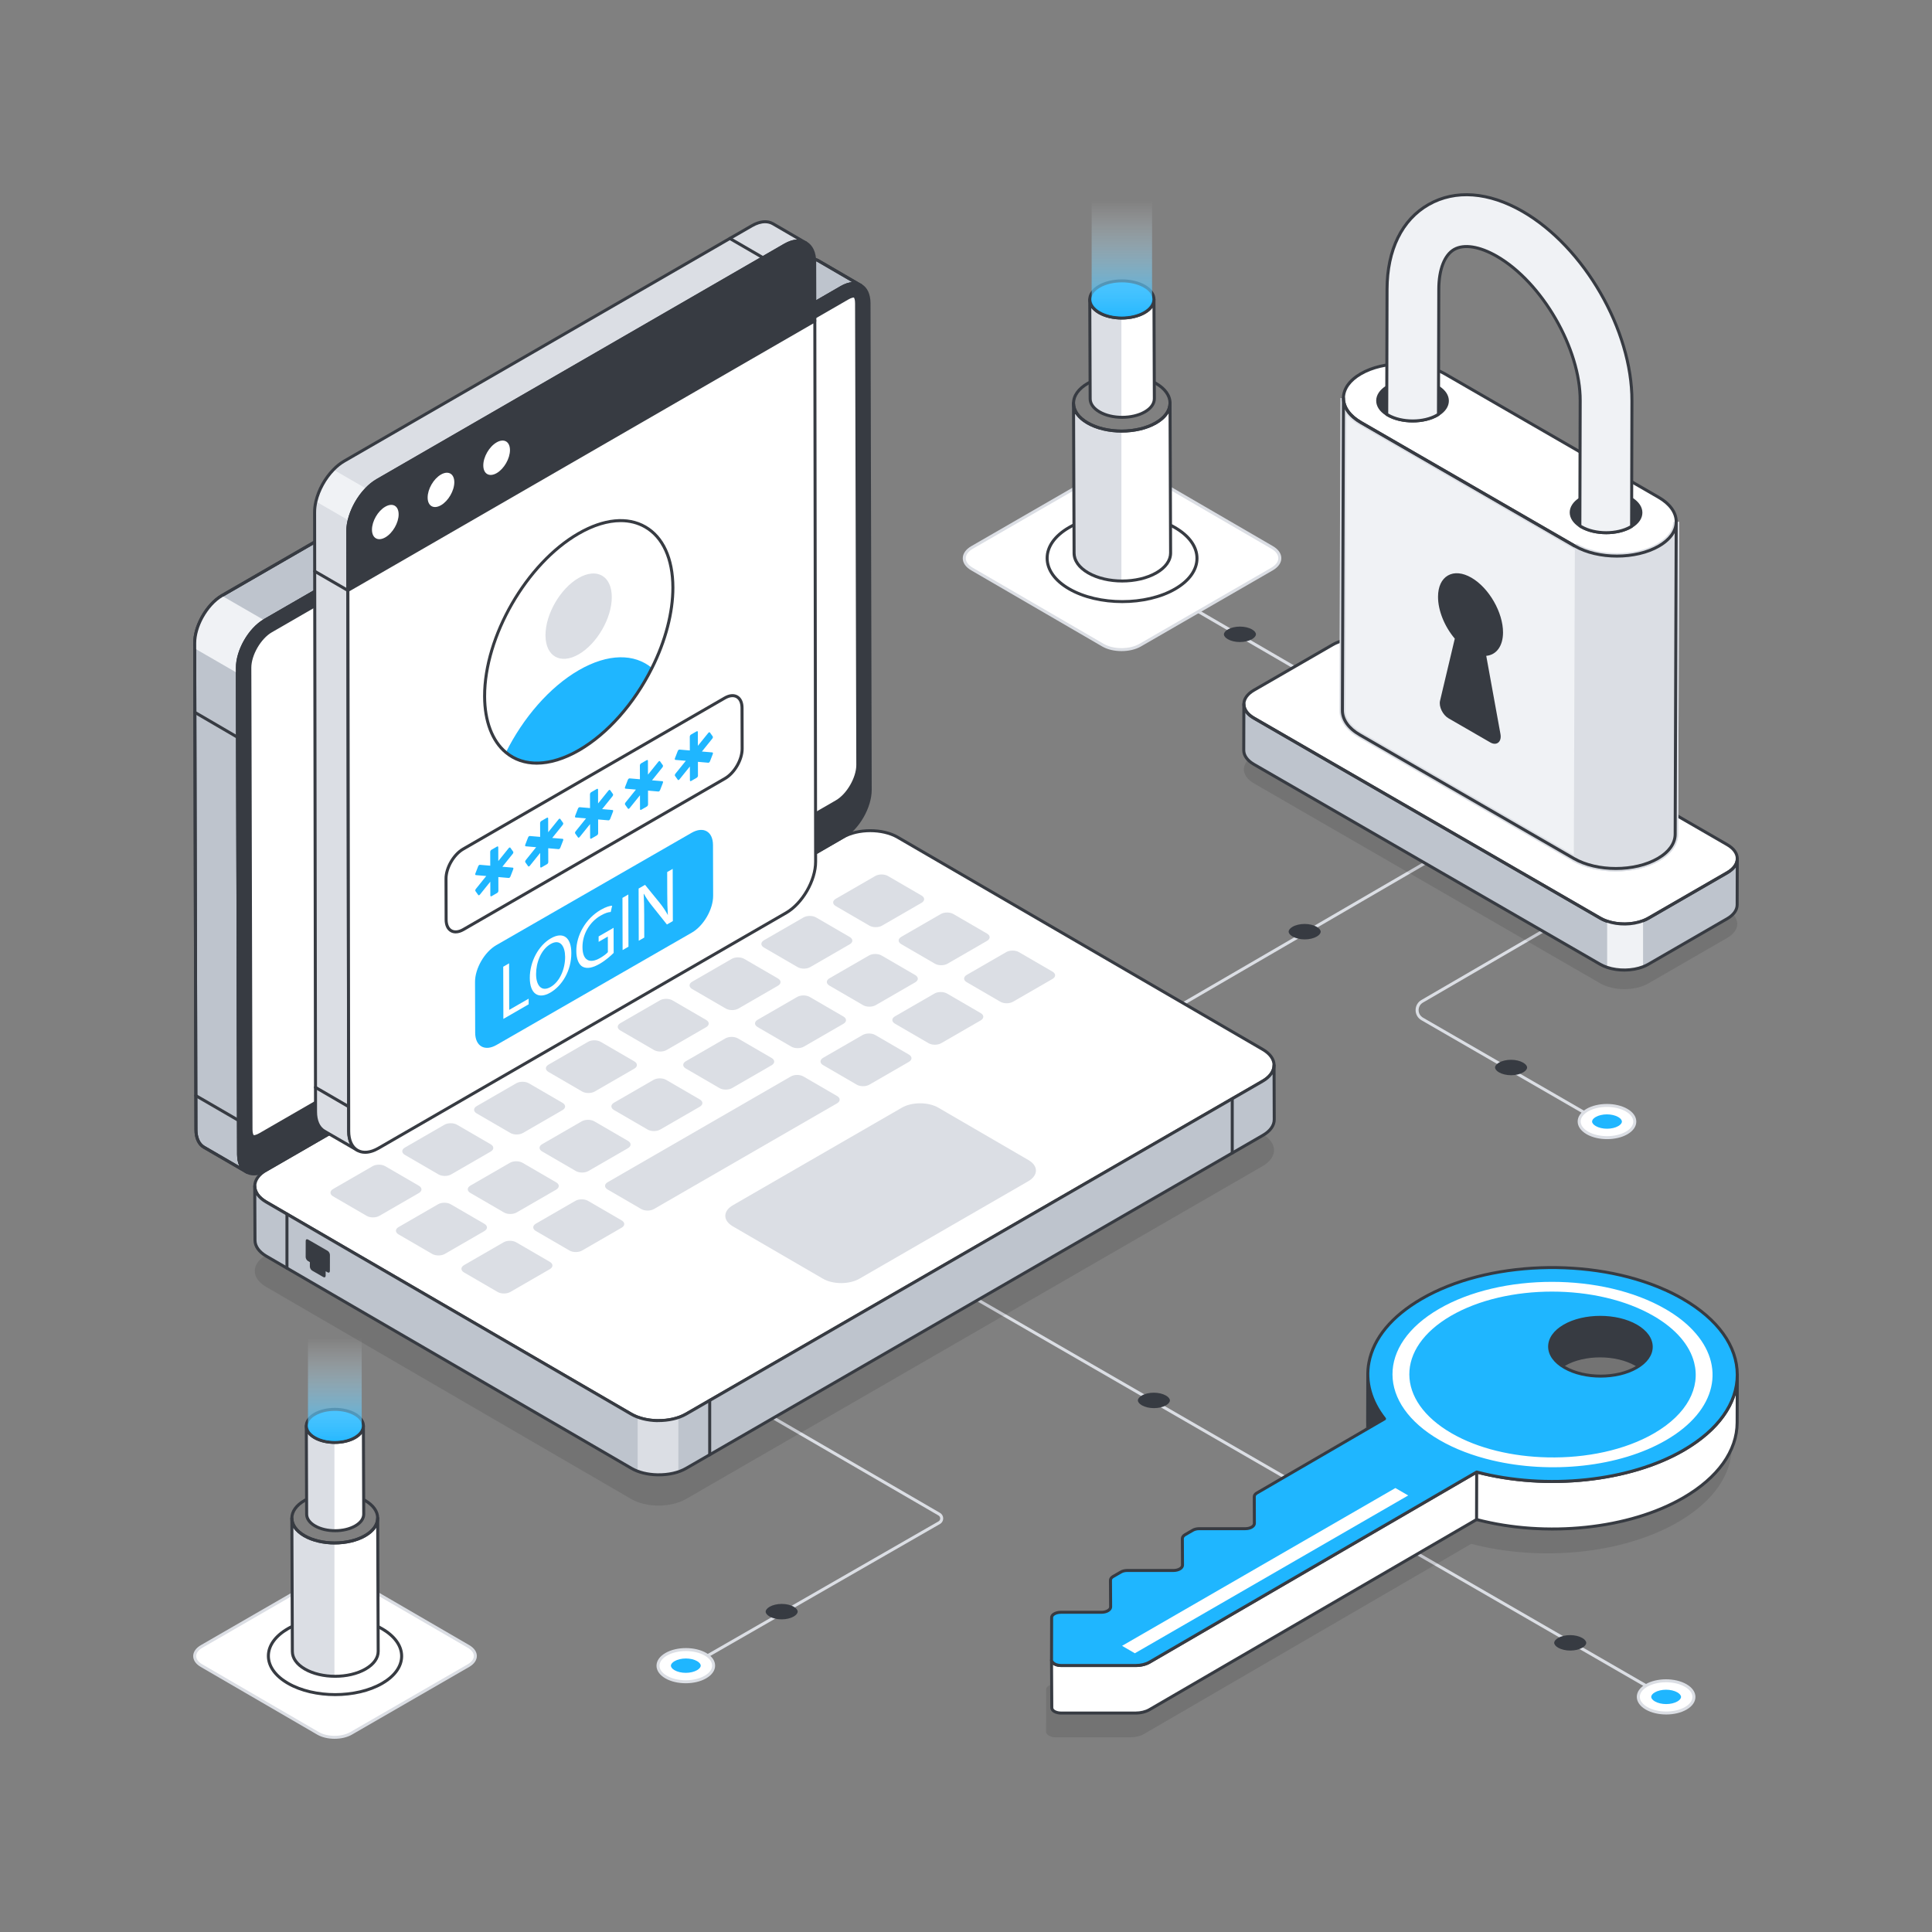 <svg xmlns="http://www.w3.org/2000/svg" enable-background="new 0 0 2500 2500" viewBox="0 0 2500 2500"><rect x="0" y="0" width="2500" height="2500" fill="#808080" stroke="none"/><path fill="#dbdee4" d="M890.97,2158.67c-0.67,0-1.33-0.35-1.69-0.98c-0.53-0.93-0.21-2.12,0.72-2.66l324.44-186.39
			c1.36-0.79,2.17-2.22,2.17-3.8c-0.01-1.59-0.82-3.01-2.2-3.8l-294.88-171.18c-0.93-0.54-1.24-1.73-0.7-2.67
			c0.53-0.94,1.73-1.24,2.67-0.71l294.88,171.18c2.58,1.5,4.13,4.18,4.13,7.17c0.01,2.98-1.53,5.67-4.11,7.18l-324.45,186.39
			C891.63,2158.59,891.29,2158.67,890.97,2158.67z"/><path fill="#fff" d="M912.79,2170.1c14.09-8.14,14.17-21.34,0.17-29.47c-14-8.14-36.79-8.13-50.88,0s-14.16,21.33-0.16,29.47
				C875.92,2178.23,898.7,2178.23,912.79,2170.1z"/><path fill="#dbdee4" d="M887.33,2178.11c-9.57,0-19.13-2.11-26.39-6.33c-7.37-4.29-11.43-10.1-11.42-16.38
				c0.01-6.31,4.13-12.15,11.59-16.46c14.63-8.44,38.32-8.44,52.84,0c7.37,4.29,11.42,10.1,11.41,16.37
				c-0.01,6.31-4.13,12.16-11.6,16.47C906.47,2176,896.89,2178.11,887.33,2178.11z M887.56,2136.46c-8.86,0-17.73,1.95-24.5,5.86
				c-6.21,3.59-9.63,8.24-9.64,13.1c-0.01,4.82,3.36,9.44,9.49,12.99c13.42,7.8,35.38,7.81,48.91,0l0,0
				c6.21-3.59,9.64-8.24,9.65-13.1c0.01-4.82-3.36-9.44-9.48-12.99C905.27,2138.41,896.42,2136.46,887.56,2136.46z"/><path fill="#1fb6ff" d="M887.52,2146.07c-5.49,0-10.81,1.25-14.59,3.43c-3.03,1.75-4.77,3.9-4.78,5.9c0,1.98,1.7,4.1,4.68,5.83
				c3.75,2.18,9.04,3.42,14.53,3.42c5.49,0,10.8-1.25,14.58-3.43c3.04-1.75,4.78-3.91,4.78-5.91c0-1.98-1.7-4.1-4.68-5.83
				C898.3,2147.31,893.01,2146.07,887.52,2146.07z"/><path fill="#373b42" d="M1011.57,2075.46c-5.9,0-11.61,1.34-15.67,3.69c-3.26,1.88-5.13,4.19-5.13,6.34c0,2.12,1.83,4.4,5.03,6.26
			c4.02,2.34,9.71,3.68,15.6,3.68c5.89,0,11.6-1.34,15.65-3.68c3.26-1.88,5.13-4.19,5.13-6.34c0-2.12-1.83-4.4-5.02-6.26
			C1023.15,2076.8,1017.47,2075.46,1011.57,2075.46z"/><path fill="#dbdee4" d="M1810.11,944.1c-0.34,0-0.67-0.08-0.98-0.26l-422.07-245.35c-0.93-0.54-1.24-1.74-0.7-2.67
			c0.53-0.94,1.73-1.25,2.67-0.71l422.07,245.35c0.93,0.54,1.24,1.74,0.7,2.67C1811.44,943.76,1810.78,944.1,1810.11,944.1z"/><path fill="#373b42" d="M1604.54,810.81c-5.9,0-11.61,1.34-15.67,3.69c-3.26,1.88-5.13,4.19-5.13,6.34c0,2.12,1.83,4.41,5.03,6.27
			c4.02,2.34,9.71,3.68,15.61,3.68c5.9,0,11.6-1.34,15.66-3.68c3.26-1.88,5.13-4.2,5.14-6.35c0-2.12-1.83-4.4-5.03-6.26
			C1616.12,812.15,1610.43,810.81,1604.54,810.81z"/><path fill="#dbdee4" d="M2155.51,2198.02c-0.33,0-0.67-0.08-0.97-0.26L626.67,1315.64c-0.93-0.54-1.25-1.73-0.72-2.66
			c0.55-0.94,1.74-1.25,2.67-0.71l1527.86,882.11c0.93,0.54,1.25,1.73,0.72,2.66C2156.83,2197.67,2156.18,2198.02,2155.51,2198.02z"/><path fill="#dbdee4" d="M1242.69,1468.33c-0.67,0-1.32-0.35-1.68-0.97c-0.54-0.93-0.23-2.12,0.7-2.67l901.83-524.23
			c0.93-0.54,2.12-0.23,2.67,0.71c0.54,0.93,0.23,2.12-0.7,2.67l-901.83,524.23C1243.36,1468.24,1243.03,1468.33,1242.69,1468.33z"/><path fill="#bec4cd" d="M1114.12,369.46c-6.47-3.81-15.42-3.33-25.41,2.47L342.74,802.69c-0.1,0.1-0.19,0.1-0.29,0.19
					c-10.28,5.99-19.42,16.27-25.79,28.08c-5.81,10.66-9.52,22.46-9.42,33.22v5.43l1.52,624.21c0,11.14,4,19.03,10.37,22.75
					l-55.3-32.07c-6.28-3.71-10.28-11.61-10.28-22.84l-1.62-622.59V832c0-10.76,3.62-22.46,9.42-33.12
					c6.47-11.71,15.51-22.08,25.6-28.08c0.19-0.09,0.29-0.19,0.48-0.28l746.07-430.76c9.9-5.71,18.84-6.19,25.32-2.47
					L1114.12,369.46z"/><path fill="#373b42" d="M319.13,1518.5c-0.34,0-0.67-0.08-0.97-0.26l-0.01,0l0,0l-55.29-32.07c-7.26-4.29-11.25-13-11.25-24.53
					L249.99,832c0-10.52,3.43-22.61,9.66-34.05c7-12.65,16.34-22.89,26.32-28.82c0.3-0.19,0.45-0.27,0.63-0.37l745.94-430.69
					c10.16-5.86,19.85-6.74,27.25-2.47l55.18,32.1c0.04,0.02,0.08,0.05,0.12,0.07l0.02,0.01c0,0,0,0,0.01,0.01
					c0.92,0.54,1.23,1.74,0.69,2.67c-0.56,0.92-1.74,1.23-2.67,0.7l-0.15-0.09c-6.11-3.51-14.38-2.61-23.29,2.57L343.71,804.38
					c-9.98,5.84-18.88,15.55-25.34,27.5c-6.02,11.05-9.27,22.51-9.18,32.27v5.44l1.52,624.2c0,10.04,3.34,17.52,9.39,21.05
					l0.01,0.01c0.01,0,0.01,0,0.01,0c0.93,0.54,1.24,1.73,0.7,2.66C320.46,1518.15,319.8,1518.5,319.13,1518.5z M1049.45,336.84
					c-4.56,0-9.66,1.55-14.96,4.61L288.42,772.21c-0.28,0.18-0.43,0.26-0.61,0.35c-9.24,5.51-18.08,15.22-24.74,27.26
					c-5.92,10.87-9.18,22.3-9.18,32.18v7.04l1.61,622.59c0,10.1,3.31,17.61,9.32,21.16l44.99,26.1c-1.96-4.17-3-9.27-3-15.09
					l-1.52-629.63c-0.1-10.4,3.34-22.53,9.66-34.15c6.79-12.57,16.21-22.81,26.52-28.83l746.27-430.95
					c5.23-3.04,10.33-4.76,15.05-5.13l-44.94-26.14C1055.36,337.55,1052.52,336.84,1049.45,336.84z"/><path fill="#f0f2f5" d="M342.45,802.88c-10.28,5.99-19.42,16.27-25.79,28.08c-5.81,10.66-9.52,22.46-9.42,33.22v5.43
					c-0.1,0.38-0.19,0.86-0.29,1.24l-55.01-31.79V832c0-10.76,3.62-22.46,9.42-33.12c6.47-11.71,15.51-22.08,25.6-28.08
					L342.45,802.88z"/><path d="M344.48,1624.01c-19.65,11.34-19.75,29.78-0.23,41.12l472.49,274.58c19.52,11.34,51.35,11.34,71,0l746.07-430.74
				c19.7-11.38,19.75-29.78,0.23-41.12l-472.49-274.58c-19.52-11.34-51.29-11.38-71,0L344.48,1624.01z" opacity=".1"/><path fill="#fff" d="M344.48,1514.12c-19.65,11.34-19.75,29.78-0.23,41.12l472.49,274.58c19.52,11.34,51.35,11.34,71,0
					l746.07-430.74c19.7-11.38,19.75-29.78,0.23-41.12l-472.49-274.58c-19.52-11.34-51.29-11.38-71,0L344.48,1514.12z"/><path fill="#373b42" d="M852.19,1840.25c-13.21,0-26.41-2.91-36.44-8.74l-472.48-274.58c-10.03-5.83-15.55-13.71-15.54-22.17
					c0.01-8.53,5.61-16.46,15.78-22.32l0,0l746.07-430.74c20.18-11.65,52.9-11.64,72.96,0l472.48,274.58
					c10.04,5.84,15.57,13.72,15.56,22.18c-0.02,8.51-5.63,16.44-15.8,22.31l-746.07,430.74
					C878.62,1837.34,865.4,1840.25,852.19,1840.25z M345.46,1515.81c-8.91,5.15-13.82,11.87-13.83,18.95
					c-0.01,7.02,4.82,13.69,13.61,18.8l472.48,274.58c18.96,11.03,49.94,11.03,69.04,0l746.07-430.74
					c8.92-5.15,13.84-11.88,13.85-18.95c0.01-7.02-4.84-13.69-13.63-18.8l-472.48-274.58c-18.96-11.02-49.94-11.02-69.04,0
					L345.46,1515.81z"/><path fill="#dbdee4" d="M895.66,1270.33c-4.53,2.62-4.52,6.84-0.05,9.44l43.58,25.32c4.5,2.62,11.76,2.62,16.29,0l51.13-29.52
						c4.53-2.62,4.55-6.82,0.05-9.44l-43.58-25.32c-4.46-2.59-11.76-2.62-16.29,0L895.66,1270.33z"/><path fill="#dbdee4" d="M988.58,1216.68c-4.53,2.62-4.52,6.84-0.05,9.44l43.58,25.32c4.5,2.62,11.76,2.62,16.29,0l51.13-29.52
						c4.53-2.62,4.55-6.82,0.05-9.44l-43.58-25.32c-4.46-2.59-11.76-2.62-16.29,0L988.58,1216.68z"/><path fill="#dbdee4" d="M1166.24,1212.27c-4.53,2.62-4.51,6.84-0.05,9.44l43.58,25.32c4.5,2.62,11.76,2.62,16.29,0l51.13-29.52
						c4.53-2.62,4.55-6.82,0.05-9.44l-43.58-25.32c-4.46-2.59-11.76-2.62-16.29,0L1166.24,1212.27z"/><path fill="#dbdee4" d="M1081.5,1163.03c-4.53,2.62-4.52,6.84-0.05,9.44l43.58,25.32c4.5,2.62,11.76,2.62,16.29,0l51.13-29.52
						c4.53-2.62,4.55-6.82,0.05-9.44l-43.58-25.32c-4.46-2.59-11.76-2.62-16.29,0L1081.5,1163.03z"/><path fill="#dbdee4" d="M1073.31,1265.92c-4.53,2.62-4.52,6.84-0.05,9.44l43.58,25.32c4.5,2.62,11.76,2.62,16.29,0l51.13-29.52
						c4.53-2.62,4.55-6.82,0.05-9.44l-43.58-25.32c-4.46-2.59-11.76-2.62-16.29,0L1073.31,1265.92z"/><path fill="#dbdee4" d="M1065.12,1368.81c-4.53,2.62-4.51,6.84-0.05,9.44l43.58,25.32c4.46,2.59,11.76,2.62,16.29,0l51.13-29.52
						c4.53-2.62,4.51-6.84,0.05-9.44l-43.58-25.32c-4.46-2.59-11.76-2.62-16.29,0L1065.12,1368.81z"/><path fill="#dbdee4" d="M980.39,1319.57c-4.53,2.62-4.52,6.84-0.05,9.44l43.58,25.32c4.5,2.62,11.76,2.62,16.29,0l51.13-29.52
						c4.53-2.62,4.55-6.82,0.05-9.44l-43.58-25.32c-4.46-2.59-11.76-2.62-16.29,0L980.39,1319.57z"/><path fill="#dbdee4" d="M523.92,1484.95c-4.49,2.59-4.51,6.84-0.05,9.44l43.58,25.32c4.5,2.62,11.8,2.59,16.29,0l51.17-29.55
							c4.53-2.62,4.55-6.82,0.05-9.44l-43.58-25.32c-4.46-2.59-11.76-2.62-16.29,0L523.92,1484.95z"/><path fill="#dbdee4" d="M431,1538.59c-4.49,2.59-4.51,6.84-0.05,9.44l43.58,25.32c4.5,2.62,11.8,2.59,16.29,0l51.17-29.55
							c4.53-2.62,4.55-6.82,0.05-9.44l-43.58-25.32c-4.46-2.59-11.76-2.62-16.29,0L431,1538.59z"/><path fill="#dbdee4" d="M608.66,1534.19c-4.49,2.59-4.51,6.84-0.05,9.44l43.58,25.32c4.5,2.62,11.8,2.59,16.29,0l51.17-29.55
							c4.53-2.62,4.55-6.82,0.05-9.44l-43.58-25.32c-4.46-2.59-11.76-2.62-16.29,0L608.66,1534.19z"/><path fill="#dbdee4" d="M515.73,1587.84c-4.49,2.59-4.51,6.84-0.05,9.44l43.58,25.32c4.5,2.62,11.8,2.59,16.29,0l51.17-29.55
							c4.53-2.62,4.55-6.82,0.05-9.44l-43.58-25.32c-4.46-2.59-11.76-2.62-16.29,0L515.73,1587.84z"/><path fill="#dbdee4" d="M616.85,1431.3c-4.49,2.59-4.51,6.84-0.05,9.44l43.58,25.32c4.5,2.62,11.8,2.59,16.29,0l51.17-29.55
						c4.53-2.62,4.55-6.82,0.05-9.44l-43.58-25.32c-4.46-2.59-11.76-2.62-16.29,0L616.85,1431.3z"/><path fill="#dbdee4" d="M600.47,1637.08c-4.49,2.59-4.51,6.84-0.05,9.44l43.58,25.32c4.46,2.59,11.8,2.59,16.29,0l51.17-29.55
						c4.53-2.62,4.51-6.84,0.05-9.44l-43.58-25.32c-4.46-2.59-11.76-2.62-16.29,0L600.47,1637.08z"/><path fill="#dbdee4" d="M693.39,1583.43c-4.49,2.59-4.51,6.84-0.05,9.44l43.58,25.32c4.46,2.59,11.8,2.59,16.29,0l51.17-29.55
						c4.53-2.62,4.51-6.84,0.05-9.44l-43.58-25.32c-4.46-2.59-11.76-2.62-16.29,0L693.39,1583.43z"/><path fill="#dbdee4" d="M786.31,1529.78c-4.49,2.59-4.51,6.84-0.05,9.44l43.58,25.32c4.46,2.59,11.8,2.59,16.29,0l237.02-136.84
						c4.53-2.62,4.52-6.84,0.05-9.44l-43.58-25.32c-4.46-2.59-11.76-2.62-16.29,0L786.31,1529.78z"/><path fill="#dbdee4" d="M794.5,1426.89c-4.49,2.59-4.51,6.84-0.05,9.44l43.58,25.32c4.5,2.62,11.8,2.59,16.29,0l51.17-29.55
							c4.53-2.62,4.55-6.82,0.05-9.44l-43.58-25.32c-4.46-2.59-11.76-2.62-16.29,0L794.5,1426.89z"/><path fill="#dbdee4" d="M701.58,1480.54c-4.49,2.59-4.51,6.84-0.05,9.44l43.58,25.32c4.5,2.62,11.8,2.59,16.29,0l51.17-29.55
							c4.53-2.62,4.55-6.82,0.05-9.44l-43.58-25.32c-4.46-2.59-11.76-2.62-16.29,0L701.58,1480.54z"/><path fill="#dbdee4" d="M887.47,1373.22c-4.53,2.62-4.52,6.84-0.05,9.44l43.58,25.32c4.5,2.62,11.76,2.62,16.29,0l51.13-29.52
						c4.53-2.62,4.55-6.82,0.05-9.44l-43.58-25.32c-4.46-2.59-11.76-2.62-16.29,0L887.47,1373.22z"/><path fill="#dbdee4" d="M802.73,1323.97c-4.53,2.62-4.52,6.84-0.05,9.44l43.58,25.32c4.5,2.62,11.76,2.62,16.29,0l51.13-29.52
						c4.53-2.62,4.55-6.82,0.05-9.44l-43.58-25.32c-4.46-2.59-11.76-2.62-16.29,0L802.73,1323.97z"/><path fill="#dbdee4" d="M709.77,1377.65c-4.49,2.59-4.51,6.84-0.05,9.44l43.58,25.32c4.5,2.62,11.8,2.59,16.29,0l51.17-29.55
						c4.53-2.62,4.55-6.82,0.05-9.44l-43.58-25.32c-4.46-2.59-11.76-2.62-16.29,0L709.77,1377.65z"/><path fill="#dbdee4" d="M1250.97,1261.51c-4.53,2.62-4.51,6.84-0.05,9.44l43.58,25.32c4.46,2.59,11.76,2.62,16.29,0l51.13-29.52
						c4.53-2.62,4.52-6.84,0.05-9.44l-43.58-25.32c-4.46-2.59-11.76-2.62-16.29,0L1250.97,1261.51z"/><path fill="#dbdee4" d="M1158.05,1315.16c-4.53,2.62-4.51,6.84-0.05,9.44l43.58,25.32c4.46,2.59,11.76,2.62,16.29,0l51.13-29.52
						c4.53-2.62,4.52-6.84,0.05-9.44l-43.58-25.32c-4.46-2.59-11.76-2.62-16.29,0L1158.05,1315.16z"/><path fill="#373b42" d="M342.7,802.66c-19.65,11.34-35.56,38.91-35.5,61.48l1.55,629.62c0.06,22.58,16.08,31.7,35.73,20.36
					l746.07-430.74c19.7-11.38,35.56-38.91,35.5-61.48l-1.55-629.62c-0.06-22.58-16.03-31.74-35.73-20.36L342.7,802.66z"/><path fill="#373b42" d="M328.52,1520.97c-3.74,0-7.21-0.88-10.28-2.65c-7.35-4.23-11.41-12.94-11.44-24.55l-1.55-629.62
					c-0.06-23.19,16.3-51.53,36.47-63.17l746.07-430.74c10.17-5.87,19.84-6.77,27.23-2.53c7.33,4.22,11.39,12.95,11.43,24.57
					l1.55,629.62c0.07,23.19-16.3,51.53-36.47,63.17l-746.07,430.74C339.53,1519.24,333.76,1520.97,328.52,1520.97z M1104.75,368.96
					c-4.56,0-9.67,1.56-15.01,4.64L343.68,804.34c-19.1,11.03-34.59,37.85-34.52,59.79l1.55,629.62c0.03,10.16,3.4,17.68,9.48,21.18
					c6.14,3.53,14.42,2.64,23.32-2.5l746.07-430.74c19.1-11.03,34.59-37.85,34.52-59.79l-1.55-629.62
					c-0.03-10.17-3.4-17.7-9.48-21.2C1110.62,369.66,1107.81,368.96,1104.75,368.96z M342.7,802.66h0.05H342.7z"/><path fill="#fff" d="M328.52,1470.82c-3.42,0-3.7-7.06-3.71-9.22l-1.55-597.51c-0.05-16.84,12.79-39.06,27.47-47.53
					l746.07-430.74c4.28-2.47,6.99-2.74,7.96-2.74c3.48,0,3.68,7.69,3.69,9.23l1.54,597.51c0.05,16.85-12.79,39.06-27.47,47.53
					L336.45,1468.1C332.19,1470.56,329.49,1470.82,328.52,1470.82z"/><path fill="#373b42" d="M328.52,1472.77c-3.62,0-5.63-3.96-5.66-11.16l-1.55-597.51c-0.05-17.44,13.24-40.44,28.44-49.22
					l746.08-430.74c4.52-2.61,7.54-3,8.93-3c3.55,0,5.6,4.07,5.63,11.17l1.55,597.52c0.05,17.45-13.24,40.45-28.44,49.22
					l-746.08,430.74C332.92,1472.38,329.92,1472.77,328.52,1472.77z M1104.76,385.03c-0.63,0-3,0.18-6.98,2.47L351.7,818.25
					c-14.16,8.18-26.54,29.6-26.49,45.84l1.55,597.5c0.02,4.84,1.13,7.28,1.76,7.28c0.63,0,2.99-0.18,6.95-2.46l746.08-430.74
					c14.16-8.17,26.54-29.59,26.49-45.84l-1.55-597.51C1106.47,387.61,1105.34,385.03,1104.76,385.03z"/><path fill="#fff" d="M1110.02,989.85c0,16.82-12.81,39.06-27.47,47.48l-746.1,430.79c-4.27,2.42-6.95,2.74-7.9,2.74
						c-3.44,0-3.76-7.07-3.76-9.24l-1.34-537.51l-0.19-60.03c-0.07-16.82,12.81-39.06,27.47-47.54l746.1-430.72
						c4.27-2.49,6.95-2.74,7.9-2.74c3.5,0,3.7,7.71,3.7,9.24l0.26,78.45L1110.02,989.85z"/><path fill="#373b42" d="M328.55,1472.8c-5.16,0-5.71-7.82-5.71-11.19l-1.53-597.53c-0.06-17.43,13.23-40.44,28.44-49.24
						l746.1-430.72c4.48-2.61,7.49-3,8.88-3c5.09,0,5.64,7.82,5.64,11.19l0.26,78.44l1.34,519.09v0c0,17.49-13.3,40.47-28.45,49.17
						L337.43,1469.8C332.65,1472.5,329.63,1472.8,328.55,1472.8z M1104.73,385.02c-0.62,0-2.98,0.18-6.92,2.48L351.7,818.22
						c-14.17,8.19-26.55,29.62-26.49,45.85l0.19,60.03l1.34,537.51c0,4.45,1.07,7.29,1.81,7.29c0.43,0,2.76-0.12,6.94-2.49
						l746.08-430.78c14.11-8.1,26.49-29.5,26.49-45.79l-1.6-597.53C1106.47,387.93,1105.42,385.02,1104.73,385.02z"/><path fill="#373b42" d="M319.13,1518.5c-0.34,0-0.67-0.08-0.97-0.26l-0.01,0l0,0l-55.29-32.07c-7.26-4.29-11.25-13-11.25-24.53
					L249.99,832c0-10.52,3.43-22.61,9.66-34.05c7-12.65,16.34-22.89,26.32-28.82c0.3-0.19,0.45-0.27,0.63-0.37l745.94-430.69
					c10.16-5.86,19.85-6.74,27.25-2.47l55.18,32.1c0.04,0.02,0.08,0.05,0.12,0.07l0.02,0.01c0,0,0,0,0.01,0.01
					c0.92,0.54,1.23,1.74,0.69,2.67c-0.56,0.92-1.74,1.23-2.67,0.7l-0.15-0.09c-6.11-3.51-14.38-2.61-23.29,2.57L343.71,804.38
					c-9.98,5.84-18.88,15.55-25.34,27.5c-6.02,11.05-9.27,22.51-9.18,32.27v5.44l1.52,624.2c0,10.04,3.34,17.52,9.39,21.05
					l0.01,0.01c0.01,0,0.01,0,0.01,0c0.93,0.54,1.24,1.73,0.7,2.66C320.46,1518.15,319.8,1518.5,319.13,1518.5z M1049.45,336.84
					c-4.56,0-9.66,1.55-14.96,4.61L288.42,772.21c-0.28,0.18-0.43,0.26-0.61,0.35c-9.24,5.51-18.08,15.22-24.74,27.26
					c-5.92,10.87-9.18,22.3-9.18,32.18v7.04l1.61,622.59c0,10.1,3.31,17.61,9.32,21.16l44.99,26.1c-1.96-4.17-3-9.27-3-15.09
					l-1.52-629.63c-0.1-10.4,3.34-22.53,9.66-34.15c6.79-12.57,16.21-22.81,26.52-28.83l746.27-430.95
					c5.23-3.04,10.33-4.76,15.05-5.13l-44.94-26.14C1055.36,337.55,1052.52,336.84,1049.45,336.84z"/><path fill="#373b42" d="M307.32,955.93c-0.34,0-0.67-0.08-0.98-0.27l-55.32-32.28c-0.93-0.54-1.24-1.74-0.7-2.67
				c0.53-0.93,1.72-1.25,2.67-0.7l55.32,32.28c0.93,0.54,1.24,1.74,0.7,2.67C308.64,955.58,307.99,955.93,307.32,955.93z"/><path fill="#373b42" d="M308.6,1451.71c-0.34,0-0.67-0.08-0.97-0.26l-55.24-32.04c-0.94-0.54-1.25-1.73-0.71-2.67
				c0.53-0.94,1.74-1.25,2.66-0.71l55.24,32.04c0.94,0.54,1.25,1.73,0.71,2.67C309.93,1451.36,309.27,1451.71,308.6,1451.71z"/><path fill="#dbdee4" d="M948.4,1559.53c-13.08,7.55-13.15,19.79-0.15,27.34l116.63,67.78c13,7.55,34.12,7.55,47.2,0l218.51-126.16
					c13.15-7.59,13.22-19.83,0.22-27.38l-116.63-67.78c-13-7.55-34.12-7.55-47.27,0.04L948.4,1559.53z"/><path fill="#bec4cd" d="M1648.86,1448.55c0.08,7.47-4.82,14.93-14.77,20.64L888,1899.96c-3.13,1.85-6.58,3.29-10.2,4.5
						c-8.27,2.81-17.67,4.09-27.06,3.93h-0.08c-8.99-0.16-17.82-1.69-25.53-4.58c-2.89-1.12-5.62-2.41-8.11-3.85l-472.45-274.52
						c-9.72-5.7-14.61-13.09-14.61-20.56l-0.32-70.02c0.08,7.31,4.98,14.69,14.61,20.39l472.45,274.52
						c2.57,1.53,5.38,2.81,8.43,3.93c7.71,2.89,16.62,4.42,25.53,4.58v-0.08c9.4,0.16,18.87-1.12,27.14-4.01
						c3.53-1.21,6.9-2.65,9.96-4.42l746.09-430.77c9.8-5.62,14.77-13.25,14.77-20.64L1648.86,1448.55z"/><path fill="#373b42" d="M371.32,1642.89c-1.07,0-1.95-0.87-1.95-1.95V1571c0-1.08,0.88-1.95,1.95-1.95c1.07,0,1.95,0.87,1.95,1.95
						v69.94C373.27,1642.02,372.39,1642.89,371.32,1642.89z"/><path fill="#373b42" d="M918.35,1884.41c-1.07,0-1.95-0.87-1.95-1.95v-70.34c0-1.08,0.88-1.95,1.95-1.95
						c1.07,0,1.95,0.87,1.95,1.95v70.34C920.3,1883.54,919.43,1884.41,918.35,1884.41z"/><path fill="#373b42" d="M1594.51,1494.02c-1.07,0-1.95-0.87-1.95-1.95v-70.34c0-1.08,0.88-1.95,1.95-1.95
						c1.07,0,1.95,0.87,1.95,1.95v70.34C1596.46,1493.15,1595.58,1494.02,1594.51,1494.02z"/><path fill="#dbdee4" d="M877.81,1834.2v70.26c-8.27,2.81-17.67,4.09-27.06,3.93h-0.08c-8.99-0.16-17.82-1.69-25.53-4.58v-70.1
						c7.71,2.89,16.62,4.42,25.53,4.58v-0.08C860.06,1838.38,869.54,1837.1,877.81,1834.2z"/><path fill="#373b42" d="M852.41,1910.36c-0.56,0-1.13,0-1.71-0.02c-13.26-0.26-25.55-3.35-34.67-8.7l-472.45-274.52
						c-10.05-5.9-15.58-13.79-15.58-22.24l-0.32-70.01c-0.01-1.07,0.86-1.95,1.93-1.96c0.01,0,0.01,0,0.02,0
						c1.07,0,1.94,0.86,1.95,1.93c0,0,0,0.01,0,0.01v0c0.08,6.91,4.93,13.56,13.65,18.72l472.44,274.52
						c8.61,5.01,20.14,7.92,32.51,8.24c0.16-0.05,0.11-0.08,0.51-0.07c13.7,0.26,26.54-2.65,36.08-8.17l746.09-430.78
						c8.77-5.03,13.8-11.94,13.8-18.95c0-1.07,0.87-1.95,1.95-1.95l0,0c1.07,0,1.95,0.87,1.95,1.94l0.24,70.18
						c0.08,8.54-5.51,16.47-15.76,22.33l-746.08,430.77C879.31,1907.29,866.38,1910.36,852.41,1910.36z M331.64,1546.64l0.27,58.24
						c0,7.02,4.85,13.72,13.65,18.88L818,1898.28c8.56,5.02,20.18,7.92,32.7,8.17c13.98,0.25,26.86-2.66,36.31-8.17l746.09-430.78
						c8.98-5.14,13.87-11.86,13.81-18.93c0,0,0-0.01,0-0.01l-0.21-58.39c-2.69,3.96-6.72,7.57-11.89,10.53l-746.08,430.77
						c-10.02,5.79-23.45,8.76-37.58,8.7c-0.17,0.05-0.33,0.11-0.53,0.07c-13.22-0.26-25.62-3.37-34.91-8.77l-472.45-274.52
						C338.21,1553.95,334.29,1550.45,331.64,1546.64z"/><g><path fill="#373b42" d="M423.89,1618.54c1.67,0.96,3.03,3.33,3.03,5.28l-0.05,20.82c-0.01,1.95-1.38,2.7-3.05,1.74l-2.41-1.39
							l-0.01,5.74c-0.01,1.95-1.38,2.73-3.05,1.77l-14.36-8.29c-1.67-0.96-3.03-3.33-3.03-5.28l0.01-5.74l-2.41-1.39
							c-1.67-0.96-3.03-3.29-3.03-5.24l0.05-20.82c0.01-1.95,1.38-2.73,3.05-1.77L423.89,1618.54z"/></g><g><path fill="#373b42" d="M1043.13,400.22c-0.34,0-0.67-0.08-0.98-0.26l-55.32-32.12c-0.93-0.54-1.24-1.74-0.7-2.67
			c0.53-0.94,1.72-1.25,2.67-0.71l55.32,32.12c0.93,0.54,1.24,1.74,0.7,2.67C1044.45,399.88,1043.8,400.22,1043.13,400.22z"/></g><g><path fill="#dbdee4" d="M1042.96,314.43c-6.98-4.09-16.65-3.49-27.32,2.62L488.24,621.58c-4.9,2.82-9.53,6.58-13.83,11.01
								c-10.81,11.08-19.26,26.31-22.69,41.15c-1.14,4.77-1.75,9.53-1.75,14.1l1.21,775.96c0,12.15,4.36,20.61,11.21,24.63
								l-42.89-24.84c-6.85-4.03-11.14-12.55-11.21-24.7l-1.21-776.03c0-4.5,0.54-9.2,1.68-13.96c3.42-14.83,11.81-30,22.69-41.15
								c4.23-4.43,8.99-8.26,13.89-11.07l527.39-304.47c10.67-6.18,20.34-6.71,27.32-2.75L1042.96,314.43z"/><path fill="#f0f2f5" d="M474.42,632.58c-10.81,11.08-19.26,26.31-22.69,41.15l-42.96-24.84c3.42-14.83,11.81-30,22.69-41.15
									L474.42,632.58z"/><path fill="#373b42" d="M462.4,1490.37c-0.34,0-0.67-0.08-0.97-0.26l-0.02-0.01l-42.88-24.83
								c-7.79-4.58-12.11-13.95-12.18-26.38l-1.21-776.03c0-4.75,0.58-9.6,1.73-14.42c3.52-15.22,11.97-30.56,23.19-42.06
								c4.38-4.58,9.34-8.54,14.32-11.4l527.39-304.46c10.88-6.3,21.28-7.29,29.26-2.76l42.78,24.9c0.05,0.03,0.09,0.05,0.14,0.08
								c0.92,0.54,1.23,1.74,0.69,2.67c-0.55,0.93-1.74,1.25-2.67,0.7l-0.13-0.07c-6.58-3.8-15.55-2.85-25.23,2.7L489.22,623.26
								c-4.58,2.63-9.08,6.22-13.4,10.68c-10.58,10.85-18.88,25.89-22.2,40.23c-1.12,4.69-1.69,9.28-1.69,13.66l1.21,775.96
								c0,10.92,3.64,19.07,10.25,22.96c0.92,0.54,1.23,1.73,0.69,2.66C463.73,1490.02,463.07,1490.37,462.4,1490.37z
								 M990.02,288.86c-4.96,0-10.52,1.69-16.3,5.04L446.33,598.36c-4.67,2.69-9.32,6.4-13.46,10.73
								c-10.59,10.86-18.88,25.9-22.2,40.24c-1.07,4.53-1.62,9.08-1.62,13.52l1.21,776.02c0.06,10.99,3.7,19.17,10.25,23.03
								l32.23,18.66c-2.28-4.59-3.49-10.27-3.49-16.78l-1.21-775.96c0-4.68,0.6-9.58,1.8-14.55c3.46-15,12.14-30.72,23.19-42.06
								c4.56-4.71,9.36-8.52,14.25-11.33l527.39-304.53c5.81-3.33,11.44-5.16,16.63-5.46l-32.21-18.75
								C996.4,289.62,993.34,288.86,990.02,288.86z"/><path fill="#373b42" d="M450.19,766.02c-0.34,0-0.67-0.08-0.97-0.26l-42.89-24.83c-0.94-0.54-1.25-1.73-0.72-2.67
								c0.55-0.93,1.74-1.25,2.67-0.71l42.89,24.83c0.94,0.54,1.25,1.73,0.72,2.67C451.51,765.67,450.86,766.02,450.19,766.02z"/><path fill="#373b42" d="M451.12,1433.94c-0.34,0-0.67-0.08-0.98-0.26l-42.89-24.9c-0.93-0.54-1.24-1.73-0.7-2.67
								c0.53-0.94,1.73-1.25,2.67-0.71l42.89,24.9c0.93,0.54,1.24,1.73,0.7,2.67C452.45,1433.59,451.79,1433.94,451.12,1433.94z"/><path fill="#373b42" d="M987.24,335.36c-0.34,0-0.67-0.08-0.97-0.26l-42.82-24.83c-0.94-0.54-1.25-1.73-0.71-2.67
								c0.53-0.94,1.74-1.25,2.66-0.71l42.82,24.83c0.94,0.54,1.25,1.73,0.71,2.67C988.57,335.02,987.91,335.36,987.24,335.36z"/><path fill="#373b42" d="M1054.17,339c-0.07-24.34-17.35-34.13-38.53-21.9L488.26,621.57c-21.23,12.26-38.35,41.92-38.28,66.25
								l0.22,76.13l604.19-348.82L1054.17,339z"/><path fill="#373b42" d="M450.19,765.9c-0.34,0-0.67-0.09-0.97-0.26c-0.6-0.35-0.97-0.99-0.97-1.69l-0.21-76.13
								c-0.07-24.92,17.54-55.4,39.26-67.94l527.37-304.47c10.92-6.3,21.31-7.27,29.22-2.71c7.86,4.52,12.2,13.86,12.24,26.3
								l0.21,76.13c0,0.7-0.37,1.34-0.97,1.69L451.16,765.64C450.86,765.81,450.52,765.9,450.19,765.9z M1032.86,313.77
								c-4.94,0-10.48,1.69-16.25,5.02L489.24,623.26c-20.64,11.92-37.38,40.88-37.31,64.56l0.21,72.76l600.3-346.57l-0.21-75
								c-0.03-10.98-3.69-19.13-10.28-22.92C1039.25,314.54,1036.19,313.77,1032.86,313.77z"/><g><path fill="#fff" d="M450.19,763.95l1.02,699.86c0.07,24.39,17.31,34.21,38.53,21.96l527.38-304.47
								c21.18-12.23,38.35-41.92,38.28-66.31l-1.02-699.86L450.19,763.95z"/><path fill="#373b42" d="M472.49,1493.01c-4,0-7.7-0.94-10.98-2.83c-7.86-4.52-12.21-13.89-12.24-26.37l-1.03-699.86
								c0-0.7,0.37-1.34,0.97-1.69l604.19-348.82c0.61-0.35,1.34-0.35,1.95,0c0.6,0.35,0.97,0.99,0.97,1.69l1.03,699.86
								c0.07,24.95-17.54,55.46-39.26,68l-527.38,304.47C484.32,1491.15,478.13,1493.01,472.49,1493.01z M452.14,765.07l1.03,698.74
								c0.03,11.03,3.69,19.2,10.29,23c6.64,3.82,15.64,2.86,25.32-2.72l527.38-304.47c20.64-11.92,37.38-40.91,37.31-64.62
								l-1.02-696.49L452.14,765.07z"/></g><g><path fill="#fff" d="M498.53,655.68c9.58-5.53,17.28-1.14,17.31,9.86c0.03,10.91-7.62,24.26-17.2,29.79
									c-9.58,5.53-17.28,1.05-17.31-9.87C481.3,674.46,488.95,661.21,498.53,655.68z"/><path fill="#fff" d="M570.57,614.08c9.49-5.48,17.28-1.14,17.31,9.86c0.03,10.91-7.7,24.31-17.2,29.79
									c-9.58,5.53-17.28,1.05-17.31-9.87C553.34,632.87,561,619.61,570.57,614.08z"/><path fill="#fff" d="M642.63,572.44c9.52-5.49,17.24-1.1,17.27,9.94c0.03,10.94-7.64,24.32-17.16,29.81
									c-9.6,5.54-17.32,1.05-17.35-9.89C625.35,591.27,633.03,577.98,642.63,572.44z"/></g></g><g><path fill="#1fb6ff" d="M748.96,867.23c38.13-22.04,72.25-21.57,94.64-2.81c-22.21,44.41-56.21,84.26-94.35,106.3
						c-38.13,22.04-72.25,21.56-94.64,2.92C676.82,929.12,710.82,889.27,748.96,867.23z"/><path fill="#dbdee4" d="M748.62,747.97c23.69-13.69,42.96-2.75,43.04,24.55c0.08,27.24-19.08,60.45-42.76,74.14
						c-23.68,13.69-42.96,2.69-43.04-24.55C705.78,794.81,724.94,761.66,748.62,747.97z"/></g><g><path fill="#373b42" d="M694.5,989.46c-15.64,0-29.67-4.75-41.1-14.29c-18.16-15.1-28.2-41.43-28.27-74.14
				c-0.23-77.9,54.65-173.11,122.34-212.23c33.27-19.25,64.66-22.34,88.42-8.68c23.61,13.57,36.66,42.01,36.78,80.09c0,0,0,0,0,0
				c0.07,32.5-9.64,69.83-27.34,105.1c-23.31,46.58-57.96,85.63-95.09,107.13C730.6,983.77,711.59,989.46,694.5,989.46z
				 M803.15,675.63c-16.43,0-34.73,5.55-53.73,16.54c-66.61,38.5-120.62,132.18-120.39,208.84c0.06,31.54,9.61,56.8,26.87,71.15
				c22.61,18.85,56.29,17.73,92.4-3.1c36.48-21.13,70.58-59.58,93.55-105.5c17.43-34.74,26.99-71.44,26.93-103.34l0,0
				c-0.11-36.63-12.47-63.87-34.82-76.72C824.8,678.24,814.41,675.63,803.15,675.63z"/></g><g><path fill="#fff" d="M937.82,903.23c12.32-7.12,22.33-1.42,22.37,12.7l0.15,52.95c0.04,14.16-9.9,31.37-22.22,38.49
				l-338.5,195.43c-12.29,7.09-22.29,1.39-22.33-12.77l-0.15-52.95c-0.04-14.12,9.9-31.33,22.18-38.42L937.82,903.23z"/><path fill="#373b42" d="M589.64,1207.81c-2.46,0-4.74-0.58-6.78-1.75c-4.83-2.78-7.5-8.47-7.52-16.02l-0.14-52.96
				c-0.05-14.72,10.34-32.72,23.16-40.11l338.5-195.43l0,0c6.61-3.83,12.93-4.38,17.78-1.58c4.82,2.78,7.49,8.44,7.51,15.97
				l0.15,52.95c0.04,14.75-10.36,32.77-23.19,40.18l-338.5,195.43C596.78,1206.7,593.05,1207.81,589.64,1207.81z M938.8,904.92
				l-338.5,195.43c-11.73,6.78-21.25,23.25-21.21,36.73l0.14,52.96c0.02,6.1,1.99,10.6,5.57,12.65c3.59,2.05,8.51,1.5,13.84-1.57
				l338.5-195.43c11.75-6.79,21.28-23.29,21.24-36.8l-0.15-52.95c-0.02-6.07-1.99-10.55-5.55-12.6
				C949.11,901.27,944.16,901.83,938.8,904.92z"/></g><g><path fill="#1fb6ff" d="M643.19,1095.44c0.86-0.5,1.55-0.1,1.56,0.89l0.05,17.87l13.45-16.7c0.24-0.3,0.51-0.54,0.78-0.69
					c0.54-0.31,1.06-0.29,1.35,0.13l3.67,5.13c0.43,0.61,0.19,1.85-0.57,2.78l-13.43,16.71l13.48,1.16
					c0.76,0.07,1.01,1.01,0.58,2.11l-3.62,9.36c-0.29,0.75-0.81,1.37-1.35,1.68c-0.27,0.15-0.53,0.23-0.78,0.21l-13.5-1.17
					l0.05,17.87c0,1-0.69,2.2-1.55,2.7l-7.29,4.21c-0.87,0.5-1.57,0.11-1.57-0.9l-0.05-17.87L621,1157.63
					c-0.24,0.3-0.5,0.53-0.77,0.68c-0.53,0.31-1.06,0.29-1.36-0.12l-3.67-5.15c-0.41-0.61-0.17-1.84,0.57-2.78l13.45-16.7
					l-13.5-1.17c-0.74-0.06-0.99-1.02-0.58-2.11l3.62-9.34c0.3-0.76,0.82-1.38,1.36-1.69c0.26-0.15,0.53-0.23,0.77-0.2l13.5,1.15
					l-0.05-17.87c0-0.99,0.69-2.18,1.56-2.69L643.19,1095.44z"/><path fill="#1fb6ff" d="M707.75,1058.16c0.86-0.5,1.55-0.1,1.56,0.89l0.05,17.87l13.45-16.7c0.24-0.3,0.51-0.54,0.78-0.69
					c0.54-0.31,1.06-0.29,1.35,0.13l3.67,5.13c0.43,0.61,0.19,1.85-0.57,2.78l-13.45,16.72l13.5,1.15c0.76,0.07,1.01,1.01,0.58,2.11
					l-3.62,9.36c-0.29,0.75-0.81,1.37-1.35,1.68c-0.27,0.15-0.53,0.23-0.78,0.21l-13.5-1.17l0.05,17.87c0,1-0.69,2.2-1.55,2.7
					l-7.29,4.21c-0.87,0.5-1.57,0.11-1.57-0.9l-0.05-17.87l-13.45,16.72c-0.24,0.3-0.5,0.53-0.77,0.68
					c-0.53,0.31-1.06,0.29-1.36-0.12l-3.67-5.15c-0.43-0.61-0.17-1.84,0.57-2.78l13.45-16.7l-13.5-1.17
					c-0.74-0.06-1.01-1.01-0.58-2.11l3.62-9.34c0.3-0.76,0.82-1.38,1.36-1.69c0.26-0.15,0.53-0.23,0.77-0.2l13.5,1.15l-0.05-17.87
					c0-0.99,0.69-2.18,1.56-2.69L707.75,1058.16z"/><path fill="#1fb6ff" d="M772.31,1020.89c0.86-0.5,1.55-0.1,1.56,0.89l0.05,17.87l13.45-16.7c0.24-0.3,0.51-0.54,0.78-0.69
					c0.54-0.31,1.06-0.29,1.35,0.13l3.66,5.13c0.43,0.61,0.19,1.85-0.57,2.78l-13.45,16.72l13.5,1.15c0.76,0.07,1.01,1.01,0.58,2.11
					l-3.62,9.36c-0.29,0.75-0.81,1.37-1.35,1.68c-0.27,0.15-0.53,0.23-0.78,0.21l-13.5-1.17l0.05,17.87c0,1-0.69,2.2-1.55,2.7
					l-7.31,4.22c-0.86,0.5-1.55,0.1-1.56-0.91l-0.05-17.87l-13.45,16.72c-0.24,0.3-0.51,0.54-0.78,0.69
					c-0.54,0.31-1.06,0.29-1.35-0.13l-3.67-5.15c-0.43-0.61-0.17-1.84,0.57-2.78l13.45-16.7l-13.5-1.17
					c-0.74-0.06-1.01-1.01-0.58-2.11l3.62-9.34c0.29-0.75,0.81-1.37,1.35-1.68c0.27-0.15,0.53-0.23,0.78-0.21l13.5,1.15l-0.05-17.87
					c0-0.99,0.69-2.18,1.55-2.68L772.31,1020.89z"/><path fill="#1fb6ff" d="M836.86,983.62c0.87-0.5,1.57-0.11,1.57,0.88l0.05,17.87l13.45-16.7c0.24-0.3,0.51-0.54,0.77-0.69
					c0.53-0.31,1.05-0.29,1.35,0.12l3.67,5.13c0.43,0.61,0.17,1.86-0.57,2.78l-13.45,16.72l13.5,1.15c0.74,0.08,1.01,1.01,0.58,2.11
					l-3.62,9.36c-0.3,0.76-0.82,1.38-1.35,1.68c-0.26,0.15-0.53,0.23-0.78,0.21l-13.5-1.17l0.05,17.87c0,1-0.69,2.2-1.56,2.7
					l-7.29,4.21c-0.86,0.5-1.55,0.1-1.56-0.91l-0.05-17.87l-13.45,16.72c-0.24,0.3-0.51,0.54-0.78,0.69
					c-0.54,0.31-1.06,0.29-1.35-0.13l-3.67-5.15c-0.43-0.61-0.19-1.83,0.57-2.78l13.45-16.7l-13.5-1.17
					c-0.76-0.05-1.01-1.01-0.58-2.11l3.62-9.34c0.29-0.75,0.81-1.37,1.35-1.68c0.27-0.15,0.53-0.23,0.78-0.21l13.5,1.15l-0.05-17.87
					c0-0.99,0.69-2.18,1.55-2.68L836.86,983.62z"/><path fill="#1fb6ff" d="M901.42,946.35c0.87-0.5,1.57-0.11,1.57,0.88l0.05,17.87l13.45-16.7c0.24-0.3,0.5-0.53,0.77-0.68
					c0.53-0.31,1.06-0.29,1.36,0.12l3.67,5.13c0.41,0.61,0.17,1.86-0.57,2.78l-13.45,16.72l13.5,1.15c0.74,0.08,0.99,1.02,0.58,2.11
					l-3.62,9.36c-0.3,0.76-0.82,1.38-1.36,1.69c-0.26,0.15-0.53,0.23-0.77,0.2l-13.5-1.17l0.05,17.87c0,1-0.69,2.2-1.56,2.7
					l-7.29,4.21c-0.86,0.5-1.55,0.1-1.56-0.91l-0.05-17.87l-13.45,16.72c-0.24,0.3-0.51,0.54-0.78,0.69
					c-0.54,0.31-1.06,0.29-1.35-0.13l-3.67-5.15c-0.43-0.61-0.19-1.83,0.57-2.78l13.45-16.7l-13.5-1.17
					c-0.76-0.05-1.01-1.01-0.58-2.11l3.62-9.34c0.29-0.75,0.81-1.37,1.35-1.68c0.27-0.15,0.53-0.23,0.78-0.21l13.5,1.15l-0.05-17.87
					c0-0.99,0.69-2.18,1.55-2.68L901.42,946.35z"/></g><g><path fill="#1fb6ff" d="M894.88,1077.68c15.28-8.82,27.68-1.76,27.73,15.75l0.19,65.64c0.05,17.56-12.27,38.9-27.55,47.72
				l-252.69,145.35c-15.23,8.79-27.63,1.73-27.68-15.83l-0.19-65.64c-0.05-17.5,12.27-38.84,27.5-47.63L894.88,1077.68z"/></g><g><polygon fill="#fff" points="658.76 1246.54 658.93 1306.79 684.07 1292.28 684.09 1299.57 651.36 1318.47 651.17 1250.93"/></g><g><path fill="#fff" d="M712.76,1214.23c16.04-9.26,26.49-1.13,26.54,18.88c0.07,23.32-12.21,42.68-27.2,51.34
				c-15.51,8.96-26.48,1.5-26.54-18.96C685.51,1244.06,697.05,1223.3,712.76,1214.23z M712.55,1277.12
				c12.04-6.95,18.75-23.56,18.71-38.9c-0.04-13.46-6.17-23.94-18.8-16.65c-12.57,7.26-18.82,24.2-18.77,39.02
				C693.73,1275.03,700.57,1284.03,712.55,1277.12"/></g><g><path fill="#fff" d="M777.44,1177.27c6.81-3.93,12.11-5.26,14.67-5.31l-1.81,8.13c-3.15,0.23-7.08,1.22-13.03,4.66
				c-14.27,8.24-23.6,23.87-23.55,40.8c0.05,17.15,9.11,22.01,22.79,14.12c4.98-2.87,8.38-5.59,10.08-7.63l-0.06-20.16l-11.91,6.88
				l-0.02-7l19.38-11.19l0.09,32.49c-3.4,3.39-10.14,9.54-18.06,14.12c-8.9,5.14-16.24,6.74-22.02,3.82
				c-5.06-2.73-8.22-9.94-8.25-20.47C745.73,1210.34,757.74,1188.65,777.44,1177.27z"/></g><g><polygon fill="#fff" points="813.05 1157.46 813.24 1225.01 805.65 1229.39 805.46 1161.85"/></g><g><path fill="#fff" d="M870.46,1124.32l0.19,67.55l-7.66,4.42l-18.75-23.53c-4.15-5.14-8.09-10.55-11.06-16.22l-0.26,0.3
				c0.48,8.24,0.64,16.28,0.67,27.49l0.08,28.88l-7.13,4.12l-0.19-67.55l8.31-4.8l18.95,23.26c4.34,5.4,7.77,10.58,10.6,15.88
				c-0.55-8.8-0.77-16.96-0.8-27.49l-0.08-28.21L870.46,1124.32z"/></g><g><path fill="#dbdee4" d="M2085.33,1461.93c-0.33,0-0.67-0.08-0.97-0.26l-245.01-141.5c-4.73-2.73-7.56-7.63-7.57-13.09
			c0-5.46,2.81-10.36,7.53-13.11l243.32-141.45c0.93-0.54,2.12-0.23,2.67,0.71c0.54,0.93,0.23,2.12-0.7,2.67l-243.32,141.45
			c-3.51,2.04-5.6,5.67-5.6,9.73c0.01,4.06,2.11,7.69,5.62,9.73l245.01,141.5c0.93,0.54,1.25,1.73,0.72,2.66
			C2086.65,1461.58,2086,1461.93,2085.33,1461.93z"/></g><g opacity=".1"><path d="M2235.04,1177.38c17.28,9.98,17.37,26.16,0.2,36.13l-102.14,58.97c-17.16,9.98-45.09,9.98-62.37,0l-448.14-258.8
				c-17.28-9.98-17.37-26.16-0.2-36.13l102.14-58.97c17.16-9.98,45.09-9.98,62.36,0L2235.04,1177.38z"/></g><g><path fill="#bec4cd" d="M2248.02,1111.18l-0.16,59.62c0,6.49-4.27,12.98-12.82,17.97l-102.11,58.99
						c-2.14,1.27-4.43,2.29-6.81,3.25c-14.01,5.38-32.06,5.62-46.46,0.79c-3.25-1.11-6.33-2.45-9.1-4.04l-448.1-258.75
						c-8.71-5.07-13.06-11.64-13.06-18.21l0.16-59.7c0,6.57,4.35,13.22,13.06,18.13l448.17,258.9c2.69,1.58,5.7,2.93,8.87,3.88
						c14.41,4.99,32.45,4.75,46.46-0.63c2.45-0.87,4.83-1.98,6.97-3.25l102.19-58.99
						C2243.75,1124.16,2248.02,1117.67,2248.02,1111.18z"/><path fill="#fff" d="M2235.04,1093.01c17.28,9.98,17.37,26.16,0.2,36.13l-102.14,58.97c-17.16,9.98-45.09,9.98-62.37,0
						l-448.14-258.8c-17.28-9.98-17.37-26.16-0.2-36.13l102.14-58.97c17.16-9.98,45.09-9.98,62.36,0L2235.04,1093.01z"/><path fill="#373b42" d="M2101.96,1197.5c-11.64,0-23.31-2.57-32.2-7.71L1621.63,931c-9.02-5.2-13.98-12.24-14-19.81
						c-0.01-7.53,4.89-14.52,13.78-19.7l102.15-58.97c17.67-10.28,46.53-10.27,64.31,0l448.13,258.8l0,0
						c9.02,5.2,13.98,12.24,14,19.81c0.01,7.53-4.89,14.52-13.78,19.7l-102.14,58.97C2125.25,1194.93,2113.61,1197.5,2101.96,1197.5
						z M1755.68,828.66c-10.93,0-21.85,2.41-30.15,7.23l-102.15,58.97c-7.64,4.44-11.85,10.24-11.84,16.31
						c0.01,6.13,4.29,11.97,12.05,16.45l448.13,258.8c16.71,9.65,43.81,9.65,60.41,0l102.14-58.97
						c7.64-4.44,11.85-10.24,11.84-16.31c-0.02-6.13-4.29-11.97-12.05-16.45l-448.13-258.8
						C1777.58,831.07,1766.62,828.66,1755.68,828.66z"/></g><g><path fill="#f0f2f5" d="M2126.13,1191.38V1251c-14.01,5.38-32.06,5.62-46.46,0.79v-59.78
			C2094.07,1197,2112.12,1196.77,2126.13,1191.38z"/></g><g><path fill="#373b42" d="M2101.82,1257.21c-7.82,0-15.66-1.18-22.78-3.57c-3.51-1.2-6.69-2.6-9.45-4.19l-448.1-258.75
				c-9.05-5.27-14.04-12.33-14.04-19.9l0.16-59.7c0-1.08,0.88-1.95,1.95-1.95l0,0c1.08,0,1.95,0.88,1.95,1.95
				c0,6.12,4.4,12.11,12.07,16.43l448.19,258.92c2.69,1.58,5.53,2.82,8.45,3.7c13.98,4.84,31.71,4.59,45.2-0.59
				c2.35-0.83,4.64-1.9,6.68-3.1l102.2-58.99c7.55-4.45,11.73-10.21,11.77-16.22v-0.08c0-1.08,0.88-1.95,1.95-1.95l0,0
				c1.08,0,1.95,0.87,1.95,1.95v0l0,0c0,0.03,0,0.06,0,0.08l-0.16,59.53c0,7.48-4.9,14.46-13.79,19.65l-102.12,58.99
				c-1.95,1.15-4.13,2.19-7.06,3.37C2119.23,1255.74,2110.54,1257.21,2101.82,1257.21z M1611.48,922.23l-0.13,48.57
				c0,6.11,4.29,11.98,12.1,16.52l448.09,258.75c2.54,1.46,5.5,2.76,8.76,3.88c13.99,4.69,31.71,4.39,45.13-0.77
				c2.71-1.09,4.73-2.04,6.52-3.1l102.13-58.99c7.64-4.46,11.85-10.25,11.85-16.29l0.13-48.4c-2.31,3.11-5.6,5.97-9.78,8.44
				l-102.2,58.99c-2.27,1.34-4.73,2.49-7.29,3.4c-14.48,5.56-32.79,5.81-47.75,0.64c-3.14-0.94-6.27-2.31-9.21-4.04l-448.16-258.9
				C1617.3,928.47,1613.87,925.51,1611.48,922.23z"/></g><g><path fill="#f0f2f5" d="M2169.01,675.29l-1.35,404.23c-0.04,11.35-7.46,22.66-22.35,31.28c-29.96,17.43-78.65,17.43-108.81,0.04
						l-276.73-159.85c-15.19-8.73-22.73-20.24-22.73-31.7l1.38-404.19c0,11.5,7.58,22.93,22.69,31.66l276.73,159.81
						c30.15,17.43,78.89,17.39,108.81,0C2161.55,697.91,2168.98,686.6,2169.01,675.29z"/><path fill="#dbdee4" d="M2090.95,1127.69c-20.39,0-40.81-4.49-56.39-13.47l-276.73-159.85c-15.91-9.15-24.68-21.61-24.68-35.08
						l1.38-404.2l7.8,0.01c0,10.51,7.37,20.55,20.75,28.28l276.73,159.81c29.02,16.77,76.07,16.76,104.91,0.01
						c13.12-7.63,20.36-17.55,20.4-27.92l7.8,0.02l-1.34,404.23c-0.05,13.3-8.67,25.6-24.29,34.64
						C2131.78,1123.18,2111.38,1127.69,2090.95,1127.69z M1742.26,536.02l-1.31,383.27c0,10.55,7.38,20.6,20.77,28.31l276.74,159.86
						c29.03,16.74,76.08,16.73,104.91-0.03c13.13-7.6,20.37-17.52,20.41-27.92l1.27-383.23c-4.03,5.05-9.54,9.67-16.42,13.66
						c-31,18.02-81.57,18.01-112.72,0.01l-276.73-159.81C1752.05,546.01,1746.36,541.24,1742.26,536.02z"/><g><path fill="#fff" d="M2146.32,643.54c30.14,17.41,30.3,45.61,0.35,63.02c-29.94,17.41-78.66,17.42-108.8,0.02l-276.76-159.83
						c-30.14-17.41-30.27-45.63-0.33-63.03c29.94-17.41,78.63-17.41,108.77,0L2146.32,643.54z"/><path fill="#373b42" d="M2092.32,721.52c-20.05,0-40.11-4.42-55.43-13.26l-276.76-159.83c-15.24-8.8-23.65-20.63-23.67-33.29
						c-0.02-12.59,8.27-24.36,23.33-33.12c30.44-17.68,80.11-17.69,110.72,0l276.77,159.83l0,0c15.25,8.81,23.67,20.64,23.68,33.31
						c0.02,12.58-8.27,24.33-23.32,33.09C2132.42,717.1,2112.38,721.52,2092.32,721.52z M1815.1,472.6
						c-19.34,0-38.66,4.26-53.33,12.8c-13.81,8.03-21.41,18.59-21.4,29.73c0.02,11.22,7.73,21.85,21.72,29.93l276.76,159.83
						c29.56,17.07,77.49,17.06,106.84-0.02c13.81-8.02,21.4-18.57,21.39-29.71c-0.02-11.22-7.73-21.85-21.73-29.94L1868.58,485.4
						C1853.81,476.87,1834.44,472.6,1815.1,472.6z"/></g></g><g><path fill="#373b42" d="M1794.41,536.02c0.5,0.42,1.09,0.75,1.67,1.09c17.66,10.13,46.12,10.21,63.69,0
				c0.59-0.34,1.09-0.67,1.59-1.09c15.4-9.8,15.32-24.86,0.08-34.66c-0.59-0.42-1.17-0.84-1.84-1.17
				c-17.66-10.21-46.2-10.3-63.78-0.08c-0.5,0.25-0.92,0.59-1.34,0.84C1778.85,510.82,1778.85,526.14,1794.41,536.02z"/><path fill="#373b42" d="M1828.01,546.63c-11.89,0-23.8-2.61-32.9-7.83c-0.65-0.37-1.29-0.75-1.85-1.2
				c-8.05-5.14-12.48-11.93-12.47-19.12c0.01-7.23,4.51-14.05,12.66-19.2l0.44-0.29c0.34-0.22,0.69-0.45,1.07-0.64
				c17.93-10.43,47.42-10.39,65.62,0.14c0.66,0.33,1.33,0.8,2,1.28c7.89,5.07,12.27,11.82,12.25,18.95
				c-0.02,7.12-4.43,13.84-12.43,18.93c-0.38,0.34-0.97,0.74-1.65,1.13C1851.76,544.02,1839.9,546.63,1828.01,546.63z
				 M1827.53,494.43c-11.16,0-22.27,2.46-30.71,7.36c-0.34,0.17-0.55,0.32-0.75,0.45l-0.59,0.38c-6.93,4.38-10.78,10.03-10.79,15.87
				c0,5.83,3.81,11.48,10.76,15.88c0.08,0.05,0.14,0.1,0.21,0.15c0.42,0.35,0.91,0.61,1.39,0.89c17.13,9.83,44.83,9.83,61.75,0.01
				c0.49-0.28,0.9-0.55,1.32-0.9c7.04-4.5,10.82-10.06,10.83-15.8c0.02-5.75-3.73-11.34-10.55-15.72c-0.59-0.42-1.1-0.78-1.67-1.07
				C1850.08,496.93,1838.78,494.43,1827.53,494.43z"/><path fill="#373b42" d="M2044.33,680.35c0.67,0.5,1.34,0.92,2.09,1.34c17.74,10.21,46.28,10.21,63.86,0c0.33-0.17,0.67-0.42,1-0.67
				c16.07-9.88,15.99-25.37,0.08-35.33c-0.5-0.34-0.92-0.67-1.42-0.92c-17.58-10.22-46.12-10.22-63.69,0
				c-0.67,0.34-1.26,0.75-1.84,1.17C2029.43,655.74,2029.43,670.47,2044.33,680.35z"/><path fill="#373b42" d="M2078.45,691.25c-11.92,0-23.88-2.62-33.01-7.87c-0.79-0.44-1.52-0.9-2.24-1.44
				c-7.75-5.16-12.01-11.85-11.99-18.86c0.02-7.01,4.33-13.67,12.13-18.77c0.59-0.43,1.26-0.9,2.03-1.28
				c17.99-10.47,47.45-10.46,65.55,0.06c0.33,0.16,0.72,0.43,1.13,0.72c8.67,5.45,13.23,12.35,13.2,19.65
				c-0.03,7.28-4.64,14.1-12.96,19.22c-0.28,0.22-0.72,0.54-1.16,0.75C2102.19,688.64,2090.34,691.25,2078.45,691.25z
				 M2078.06,639.04c-11.18,0-22.33,2.47-30.83,7.41c-0.69,0.34-1.18,0.71-1.68,1.07c-6.74,4.41-10.42,9.92-10.44,15.58
				c-0.02,5.66,3.63,11.21,10.29,15.63c0.04,0.02,0.07,0.05,0.11,0.07c0.59,0.45,1.18,0.82,1.85,1.19
				c17.18,9.88,44.96,9.89,61.94,0.02c0.35-0.18,0.58-0.37,0.81-0.54c7.29-4.48,11.23-10.14,11.25-16.02
				c0.02-5.91-3.9-11.63-11.03-16.1l-0.5-0.35c-0.25-0.18-0.49-0.35-0.75-0.48C2100.5,641.53,2089.27,639.04,2078.06,639.04z"/><g><path fill="#f0f2f5" d="M1794.41,536.02c0.5,0.42,1.09,0.75,1.67,1.09c17.66,10.13,46.12,10.21,63.69,0
				c0.59-0.34,1.09-0.67,1.59-1.09l0.08-34.66l0.33-127.08c0.08-25.53,7.37-44.29,19.92-51.49c12.81-7.2,32.89-4.02,55.24,8.87
				c58.59,33.91,108.05,119.38,107.8,186.77l-0.34,127.49l-0.08,34.41c0.67,0.5,1.34,0.92,2.09,1.34
				c17.74,10.21,46.28,10.21,63.86,0c0.33-0.17,0.67-0.42,1-0.67l0.08-35.33l0.34-127.08c0.25-91.42-61.77-198.99-141.28-244.95
				c-44.02-25.37-87.29-28.63-121.78-9.04c-34.57,19.67-53.65,58.6-53.82,109.5l-0.33,126.82L1794.41,536.02z"/><path fill="#373b42" d="M2078.45,691.25c-11.92,0-23.88-2.62-33.01-7.87c-0.81-0.45-1.55-0.92-2.29-1.48
				c-0.49-0.37-0.77-0.95-0.77-1.56l0.42-161.9c0.24-66.67-48.68-151.43-106.82-185.08c-21.67-12.49-41.1-15.72-53.32-8.86
				c-11.94,6.86-18.84,25.01-18.92,49.8l-0.42,161.73c0,0.58-0.26,1.12-0.7,1.49c-0.59,0.49-1.18,0.89-1.86,1.28
				c-17.99,10.45-47.44,10.44-65.64,0c-0.69-0.39-1.37-0.79-1.96-1.28c-0.44-0.37-0.7-0.92-0.7-1.5l0.42-161.9
				c0.17-51.68,19.63-91.17,54.8-111.19c35.07-19.93,79.01-16.71,123.71,9.05c80.02,46.26,142.51,154.6,142.26,246.65l-0.42,162.4
				c0,0.61-0.29,1.19-0.78,1.56c-0.43,0.32-0.88,0.64-1.31,0.85C2102.19,688.64,2090.34,691.25,2078.45,691.25z M2046.28,679.34
				c0.35,0.22,0.7,0.43,1.08,0.64c17.18,9.88,44.96,9.89,61.94,0.02c0.02,0,0.03-0.01,0.04-0.02l0.42-161.37
				c0.25-90.79-61.38-197.64-140.31-243.27c-43.47-25.04-86.03-28.24-119.84-9.03c-33.9,19.3-52.66,57.59-52.83,107.81l-0.42,160.89
				c0.23,0.14,0.46,0.27,0.69,0.4c17.13,9.83,44.83,9.83,61.75,0.01c0.22-0.13,0.43-0.25,0.62-0.38l0.42-160.76
				c0.08-26.22,7.71-45.6,20.9-53.18c13.45-7.57,34.3-4.32,57.19,8.87c59.21,34.27,109.02,120.58,108.77,188.47L2046.28,679.34z"/></g></g><g><path fill="#dbdee4" d="M2037.86,706.56c30.15,17.43,78.89,17.39,108.81,0c14.88-8.66,22.31-19.97,22.35-31.28l-1.35,404.23
				c-0.04,11.35-7.46,22.66-22.35,31.28c-29.96,17.43-78.65,17.43-108.81,0.04"/><path fill="#dbdee4" d="M2090.95,1127.69c-20.39,0-40.81-4.49-56.39-13.47l3.9-6.75c29.03,16.74,76.08,16.73,104.91-0.03
				c13.13-7.6,20.37-17.52,20.41-27.92l1.27-383.23c-4.03,5.05-9.54,9.67-16.42,13.66c-31,18.02-81.57,18.01-112.72,0.01l3.9-6.75
				c29.02,16.77,76.07,16.76,104.91,0.01c13.12-7.63,20.36-17.55,20.4-27.92l7.8,0.02l-1.34,404.23
				c-0.05,13.3-8.67,25.6-24.29,34.64C2131.78,1123.18,2111.38,1127.69,2090.95,1127.69z"/></g><g><path fill="#373b42" d="M2090.95,1125.77c-20.04,0-40.11-4.41-55.42-13.24l-276.73-159.86c-15.28-8.79-23.7-20.64-23.7-33.39
				l1.38-404.2c0-1.07,0.88-1.94,1.95-1.94l0,0c1.08,0,1.95,0.88,1.95,1.95c0,11.24,7.71,21.88,21.72,29.97l276.73,159.81
				c29.54,17.07,77.48,17.08,106.86,0c13.74-7.99,21.34-18.5,21.37-29.6c0-1.07,0.88-1.94,1.95-1.94h0.01
				c1.07,0,1.94,0.88,1.94,1.96l-1.34,404.23c-0.05,12.57-8.32,24.28-23.32,32.96C2131.07,1121.34,2111.03,1125.77,2090.95,1125.77z
				 M1740.33,529.61L1739,919.29c0,11.28,7.72,21.94,21.75,30l276.73,159.86c29.56,17.05,77.49,17.03,106.86-0.04
				c13.75-7.96,21.34-18.47,21.38-29.6l1.29-389.64c-3.84,6.89-10.4,13.17-19.36,18.38c-30.46,17.7-80.14,17.7-110.77,0
				l-276.73-159.81C1750.92,543.11,1744.2,536.67,1740.33,529.61z"/></g><g><path fill="#373b42" d="M1903.03,749.22c22.07,12.74,39.99,43.8,39.92,69.28c-0.05,17.88-8.99,28.33-22.09,28.32l18.79,103.41
			c1.49,8.36-3.44,12.73-10.2,8.83l-54.05-31.21c-6.76-3.9-11.65-13.94-10.12-20.56l19.32-81.4c-13.05-15.09-21.9-35.82-21.85-53.69
			C1862.83,746.7,1880.87,736.42,1903.03,749.22z"/><path fill="#373b42" d="M1934.17,962.44c-1.78,0-3.72-0.57-5.68-1.7l-54.06-31.22c-7.52-4.34-12.78-15.15-11.04-22.68l19.09-80.45
			c-13.45-15.9-21.73-36.58-21.68-54.22c0.04-13.01,4.58-22.76,12.77-27.48c8.22-4.74,19.05-3.74,30.44,2.84
			c22.62,13.06,40.97,44.9,40.9,70.97c-0.05,17.4-8.5,28.97-21.72,30.16l18.4,101.21c0.91,5.1-0.27,9.21-3.23,11.29
			C1937.13,962.01,1935.71,962.43,1934.17,962.44z M1885.03,745.65c-3.49,0-6.7,0.8-9.52,2.43c-6.94,3.99-10.77,12.56-10.81,24.12
			c-0.05,17.01,8.14,37.1,21.38,52.41c0.4,0.48,0.56,1.12,0.42,1.72l-19.32,81.4c-1.34,5.84,3.21,14.97,9.2,18.42l54.06,31.22
			c2.3,1.33,4.32,1.56,5.67,0.61c1.64-1.15,2.25-3.92,1.63-7.4l-18.79-103.4c-0.1-0.57,0.05-1.16,0.43-1.6
			c0.37-0.45,0.91-0.7,1.49-0.7l0,0c0.01,0,0.01,0,0.02,0c12.37,0,20.08-10.1,20.13-26.38c0.07-24.82-17.41-55.14-38.95-67.58
			C1896.01,747.41,1890.21,745.65,1885.03,745.65z"/></g><g><path d="M2171.5,1969.48c-72.24,41.92-179.53,51.39-267.74,28.25l-423.45,246.07c-4.66,2.74-11.09,4.29-17.75,4.29H1366
					c-3.33,0-6.28-0.74-8.43-2c-2.14-1.26-3.92-3.1-3.92-5.03l0.07-55.01c0-3.77,5.32-6.8,11.83-6.8h52.72
					c6.51,0,11.76-3.1,11.76-6.88l-0.15-34.53c0-1.85,1.26-3.62,3.4-4.88l9.98-5.77c2.29-1.33,5.32-2,8.36-2h59.67
					c6.51,0,11.76-3.11,11.76-6.88l-0.15-34.53c0-1.85,1.26-3.62,3.4-4.88l9.98-5.77c2.29-1.33,5.32-2.07,8.43-2.07h59.6
					c6.51,0,11.76-3.03,11.83-6.8l-0.22-34.53c0-1.85,1.26-3.62,3.4-4.88l165.18-95.97c-40.3-51.09-24.33-113.2,47.91-155.2
					c93.02-54.05,244.3-54.12,338.05,0C2264.07,1827.73,2264.52,1915.42,2171.5,1969.48z" opacity=".1"/><path fill="#373b42" d="M2136.67,1742.88l-0.17,49.87c0.03-9.8-6.44-19.62-19.39-27.09c-25.79-14.89-67.39-14.89-92.95-0.03
									c-12.7,7.38-19.05,17.03-19.08,26.71l0.17-49.87c0.03-9.67,6.39-19.33,19.08-26.71c25.57-14.86,67.17-14.86,92.95,0.03
									C2130.23,1723.26,2136.7,1733.08,2136.67,1742.88z"/><path fill="#373b42" d="M2136.5,1794.7C2136.5,1794.7,2136.5,1794.7,2136.5,1794.7c-1.08,0-1.95-0.88-1.95-1.95v0l0,0
									c0.02-9.51-6.52-18.53-18.42-25.4c-25.18-14.53-66.01-14.56-90.99-0.03c-11.64,6.76-18.07,15.63-18.11,24.98v0.05
									c-0.01,1.07-0.88,1.94-1.95,1.94c0,0,0,0-0.01,0c-1.07,0-1.94-0.88-1.94-1.95v0v-0.01c0-0.01,0-0.02,0-0.03l0.18-49.83
									c0.02-10.81,7.14-20.89,20.04-28.39c26.08-15.15,68.65-15.13,94.92,0.03c13.17,7.6,20.39,17.82,20.36,28.79l0,0l-0.17,49.88
									C2138.45,1793.84,2137.57,1794.7,2136.5,1794.7z M2070.52,1752.59c17.19,0,34.42,3.79,47.56,11.38
									c7.53,4.34,13.11,9.55,16.52,15.26l0.12-36.36c0.03-9.51-6.51-18.53-18.41-25.4c-25.18-14.54-66.02-14.56-91-0.03
									c-11.66,6.77-18.08,15.66-18.11,25.03l-0.13,36.33c3.37-5.55,8.81-10.62,16.1-14.86
									C2036.2,1756.38,2053.34,1752.59,2070.52,1752.59z M2136.66,1742.88h0.05H2136.66z"/><path fill="#373b42" d="M1824.86,1866.62c-13.61-9.53-24.72-19.85-33.27-30.68c-14.5-18.36-21.72-38.16-21.66-57.94
									l-0.17,61.48c-0.06,19.78,7.17,39.58,21.66,57.94c8.59,10.88,19.75,21.25,33.44,30.81V1866.62z"/><path fill="#373b42" d="M1824.86,1930.18c-0.4,0-0.78-0.12-1.12-0.35c-13.65-9.53-25.04-20.03-33.85-31.2
									c-14.5-18.36-22.14-38.82-22.08-59.15l0.18-61.48c0-1.08,0.88-1.95,1.95-1.95c0,0,0,0,0.01,0c1.07,0,1.94,0.88,1.94,1.95
									l0,0c-0.05,19.45,7.29,39.06,21.24,56.73c8.54,10.81,19.59,21,32.86,30.29c0.52,0.36,0.83,0.96,0.83,1.6v61.61
									c0,0.73-0.4,1.39-1.05,1.73C1825.48,1930.11,1825.17,1930.18,1824.86,1930.18z M1771.81,1803.15l-0.11,36.33
									c-0.05,19.45,7.29,39.06,21.24,56.73c7.92,10.02,17.99,19.51,29.96,28.23v-56.81c-13.2-9.35-24.25-19.6-32.85-30.49
									C1781.57,1826.39,1775.43,1814.91,1771.81,1803.15z"/><g><path fill="#fff" d="M2178.55,1876.54c-72.22,41.97-179.5,51.39-267.69,28.25c-25.47-6.68-49.34-16.08-70.31-28.19
									c-0.06-0.04-0.12-0.08-0.19-0.11v61.59c0.01,0,0.01,0.01,0.01,0.01c20.98,12.11,44.85,21.51,70.31,28.19
									c88.19,23.14,195.47,13.72,267.69-28.25c46.23-26.86,69.37-62.02,69.47-97.23l0.17-61.48
									C2247.92,1814.52,2224.78,1849.68,2178.55,1876.54z"/><path fill="#373b42" d="M2008.88,1980.46c-33.45,0-67.12-4.02-98.68-12.3c-26.31-6.9-50.13-16.45-70.8-28.39
									c-0.6-0.35-0.98-1-0.98-1.69v-61.59c0-0.71,0.39-1.36,1.01-1.71c0.62-0.34,1.37-0.33,1.98,0.05
									c20.48,11.84,43.98,21.25,69.96,28.07c89.81,23.56,196.78,12.29,266.21-28.05c44.07-25.61,68.4-59.55,68.51-95.54l0,0
									c0-1.08,0.88-1.95,1.95-1.95c0,0,0,0,0.01,0c1.07,0,1.94,0.88,1.94,1.95l-0.18,61.48c-0.11,37.44-25.12,72.57-70.44,98.91
									C2133.53,1966.34,2071.59,1980.46,2008.88,1980.46z M1842.31,1936.96c20.22,11.53,43.36,20.74,68.87,27.44
									c89.81,23.56,196.78,12.29,266.21-28.05c44.08-25.61,68.41-59.55,68.51-95.54l0.1-36.08
									c-8.71,27.74-31.58,53.23-66.47,73.51l0,0c-70.27,40.82-178.42,52.27-269.17,28.45c-25.16-6.6-48.04-15.62-68.06-26.83
									V1936.96z M2178.55,1876.55h0.05H2178.55z"/></g><g><path fill="#fff" d="M1910.84,1904.76l-0.17,61.51l-423.45,246.12c-4.69,2.68-11.06,4.27-17.77,4.27h-96.54
									c-3.35,0-6.29-0.84-8.46-2.01c-2.18-1.26-3.44-3.02-3.44-4.86l-0.34-55.14v-6.37c0.08,1.42,1.09,2.77,2.51,3.85
									c0.42,0.42,0.92,0.67,1.42,1.01c2.18,1.26,5.11,2.01,8.46,2.01h96.54c6.7,0,13.07-1.59,17.77-4.27L1910.84,1904.76z"/><path fill="#373b42" d="M1469.46,2218.62h-96.54c-3.38,0-6.72-0.8-9.4-2.25c-2.85-1.64-4.45-4.03-4.45-6.58l-0.34-61.51
									c0-1.05,0.84-1.92,1.89-1.95c0.02,0,0.05,0,0.06,0c1.03,0,1.89,0.8,1.95,1.84c0.04,0.72,0.68,1.6,1.75,2.42
									c0.34,0.31,0.57,0.46,0.84,0.63l0.49,0.31c1.84,1.06,4.5,1.68,7.38,1.68h96.54c6.21,0,12.33-1.47,16.8-4.02l423.43-246.12
									c0.61-0.35,1.35-0.35,1.96,0c0.6,0.35,0.97,0.99,0.97,1.69l-0.16,61.51c0,0.69-0.37,1.33-0.97,1.68l-423.45,246.13
									C1483.08,2217.01,1476.43,2218.62,1469.46,2218.62z M1362.63,2154.19v0.47l0.34,55.13c0,1.13,0.9,2.28,2.46,3.19
									c2.07,1.12,4.75,1.75,7.49,1.75h96.54c6.21,0,12.34-1.46,16.8-4.02l422.47-245.55l0.15-56.99l-420.51,244.42
									c-5.13,2.93-11.78,4.54-18.75,4.54h-96.54c-3.6,0-6.87-0.78-9.44-2.27l-0.49-0.31
									C1362.99,2154.43,1362.82,2154.32,1362.63,2154.19z"/></g></g><g><path fill="#1fb6ff" d="M2177.52,1680.76c-7.35-4.22-14.97-8.17-22.99-11.7c-94.02-42.11-229.33-38.16-315.12,11.7
				c-72.18,41.97-88.1,104.09-47.83,155.18l-165.18,95.99c-2.18,1.22-3.4,2.99-3.4,4.83l0.14,34.56c0,3.74-5.24,6.8-11.77,6.8
				h-59.59c-3.13,0-6.19,0.75-8.37,2.04l-10,5.78c-2.18,1.29-3.4,3.06-3.47,4.9l0.2,34.49c0,3.81-5.31,6.87-11.77,6.87h-59.66
				c-3.06,0-6.12,0.68-8.37,2.04l-10,5.78c-2.18,1.29-3.4,2.99-3.4,4.83l0.2,34.56c-0.07,3.81-5.31,6.87-11.84,6.87h-52.66
				c-6.53,0-11.84,3.06-11.84,6.8l-0.14,54.97c0,1.9,1.84,3.81,3.95,5.03c0.75,0.48,1.63,0.82,2.59,1.16
				c1.7,0.54,3.74,0.89,5.85,0.89h96.54c6.73,0,13.13-1.56,17.76-4.29l423.49-246.07c88.24,23.13,195.45,13.67,267.7-28.3
				C2271.54,1822.47,2271.13,1734.85,2177.52,1680.76z M2117.59,1769.54c-25.58,14.9-67.15,14.9-92.93,0
				c-25.78-14.83-25.92-38.98-0.34-53.81c25.58-14.83,67.15-14.83,92.93,0C2143.03,1730.63,2143.17,1754.71,2117.59,1769.54z"/><path fill="#373b42" d="M1469.6,2157.09h-96.54c-2.23,0-4.46-0.34-6.45-0.98c-1.04-0.37-2.08-0.76-3.03-1.36
				c-3.02-1.75-4.85-4.26-4.85-6.68l0.14-54.97c0-4.9,6.05-8.75,13.78-8.75h52.66c5.77,0,9.85-2.61,9.88-4.96l-0.21-34.51
				c0-2.54,1.55-4.85,4.36-6.52l10.02-5.79c2.44-1.48,5.76-2.31,9.34-2.31h59.67c5.79,0,9.82-2.59,9.82-4.92l-0.2-34.48
				c0.08-2.6,1.7-4.97,4.42-6.58l10.03-5.79c2.44-1.46,5.86-2.3,9.34-2.3h59.6c5.79,0,9.82-2.56,9.82-4.85l-0.14-34.55
				c0-2.59,1.6-4.97,4.39-6.54l163.24-94.86c-17.31-22.78-23.95-47.91-19.21-72.78c6.08-31.94,29.93-60.82,68.96-83.51
				c85.16-49.5,221.39-54.58,316.9-11.79c7.63,3.36,15.21,7.22,23.16,11.79c0.01,0,0.01,0,0.01,0
				c46.04,26.6,71.42,62.07,71.46,99.88c0.05,37.57-24.97,72.8-70.43,99.21c-70.08,40.72-177.84,52.22-268.4,28.71l-422.79,245.66
				C1483.35,2155.47,1476.69,2157.09,1469.6,2157.09z M1372.65,2088.24c-5.66,0-9.88,2.56-9.88,4.85l-0.14,54.97
				c0,0.8,1.02,2.21,2.98,3.34c0.67,0.42,1.48,0.73,2.26,1.01c1.53,0.49,3.39,0.77,5.19,0.77h96.54c6.31,0,12.43-1.47,16.77-4.02
				l423.5-246.07c0.45-0.26,0.99-0.33,1.48-0.2c89.8,23.55,196.78,12.25,266.22-28.11c44.22-25.68,68.55-59.72,68.5-95.84
				c-0.04-36.36-24.72-70.64-69.51-96.51c-7.84-4.5-15.3-8.29-22.81-11.6c-94.47-42.32-229.18-37.33-313.35,11.6
				c-38.03,22.11-61.22,50.07-67.09,80.87c-4.64,24.38,2.21,49.08,19.81,71.41c0.35,0.45,0.49,1.02,0.38,1.57
				c-0.1,0.56-0.44,1.04-0.93,1.32l-165.18,95.99c-1.55,0.87-2.43,2.01-2.43,3.14l0.14,34.55c0,4.92-6.03,8.76-13.72,8.76h-59.6
				c-2.76,0-5.51,0.66-7.36,1.77l-10.03,5.79c-1.54,0.91-2.45,2.11-2.49,3.27l0.2,34.42c0,4.96-6.02,8.83-13.71,8.83h-59.67
				c-2.83,0-5.51,0.64-7.36,1.76l-10.04,5.8c-0.89,0.53-2.43,1.67-2.43,3.14l0.21,34.55c-0.09,4.97-6.14,8.83-13.78,8.83H1372.65z
				 M2071.2,1782.61c-17.18,0-34.39-3.79-47.51-11.38c-13.14-7.56-20.39-17.75-20.41-28.69c-0.02-10.86,7.1-20.98,20.06-28.49
				c26.04-15.11,68.61-15.11,94.88,0c13.15,7.6,20.4,17.81,20.41,28.74c0.01,10.84-7.11,20.94-20.06,28.45l0,0
				C2105.54,1778.82,2088.38,1782.61,2071.2,1782.61z M2070.71,1706.55c-16.47,0-32.92,3.62-45.41,10.87
				c-11.7,6.78-18.13,15.7-18.11,25.12c0.02,9.49,6.57,18.48,18.46,25.32c25.19,14.56,66.01,14.55,90.97,0.01c0,0,0,0,0.01,0
				c11.69-6.78,18.12-15.69,18.12-25.07c-0.01-9.48-6.56-18.49-18.46-25.36C2103.68,1710.17,2087.18,1706.55,2070.71,1706.55z"/></g><g><path fill="#fff" d="M2190.72,1721.47c-9.25-9.93-21.23-19.25-35.72-27.62c-81.02-46.8-212.53-46.87-293.01-0.07
				c-80.55,46.81-80.07,122.93,0.95,169.74c20.07,11.63,43.27,20.34,68.1,26.19c75.04,17.76,164.36,8.98,224.91-26.19
				C2222.08,1825.08,2233.58,1766.91,2190.72,1721.47z M2140.51,1854.61c-37.82,21.97-88.24,32.38-138.03,31.23
				c-45.1-0.95-89.73-11.29-124.16-31.23c-72.52-41.91-72.93-110.01-0.88-151.91c72.04-41.84,189.67-41.84,262.19,0.07
				c29.32,16.94,46.81,38.1,52.52,60.14C2200.65,1795.35,2183.44,1829.64,2140.51,1854.61z"/></g><g><polygon fill="#fff" points="1451.94 2129.71 1468.5 2139.33 1822.21 1935.12 1805.64 1925.5"/></g><g><path fill="#fff" d="M260.88,2130.5c-11.86,6.85-11.93,17.97-0.14,24.82l150.78,87.62c11.79,6.85,30.98,6.85,42.85,0
				l151.77-87.62c11.86-6.85,11.93-17.97,0.14-24.82l-150.78-87.62c-11.79-6.85-30.98-6.85-42.85,0L260.88,2130.5z"/><path fill="#dbdee4" d="M432.92,2249.99c-8.12,0-16.22-1.79-22.38-5.36l-150.78-87.62c-6.3-3.67-9.77-8.65-9.76-14.05
				c0.01-5.43,3.53-10.45,9.91-14.14l151.77-87.62c12.38-7.15,32.48-7.15,44.8,0l150.78,87.62c6.3,3.67,9.78,8.66,9.77,14.05
				c-0.01,5.43-3.53,10.45-9.92,14.14l-151.76,87.62C449.15,2248.21,441.03,2249.99,432.92,2249.99z M434.1,2039.67
				c-7.41,0-14.82,1.63-20.48,4.9l-151.77,87.62c-5.13,2.97-7.96,6.79-7.96,10.77c-0.01,3.95,2.77,7.74,7.83,10.67l150.78,87.62
				c11.22,6.53,29.57,6.53,40.89,0l151.76-87.62c5.13-2.97,7.96-6.79,7.97-10.77c0-3.95-2.78-7.74-7.84-10.68l-150.78-87.62
				C448.89,2041.3,441.5,2039.67,434.1,2039.67z M260.88,2130.5h0.05H260.88z"/></g><g><path fill="#fff" d="M494.28,2107.57c33.79,19.51,33.96,51.12,0.34,70.66c-33.56,19.51-88.14,19.51-121.92,0
				c-33.73-19.47-33.91-51.09-0.34-70.59C405.97,2088.09,460.55,2088.09,494.28,2107.57z"/><path fill="#373b42" d="M433.74,2194.75c-22.43,0-44.89-4.95-62.02-14.84c-17-9.81-26.36-22.98-26.38-37.08
				c-0.02-14.02,9.23-27.12,26.03-36.89c34.08-19.8,89.65-19.82,123.88-0.06l0,0c17.02,9.82,26.4,23,26.42,37.1
				c0.02,14.03-9.24,27.14-26.07,36.93C478.58,2189.8,456.17,2194.75,433.74,2194.75z M433.33,2094.92c-21.75,0-43.48,4.8-60,14.4
				c-15.56,9.04-24.12,20.94-24.1,33.51c0.02,12.65,8.7,24.62,24.44,33.71c33.18,19.16,87.01,19.16,119.97,0
				c15.59-9.05,24.15-20.97,24.14-33.55c-0.02-12.66-8.71-24.63-24.47-33.74l0,0C476.74,2099.7,455.03,2094.92,433.33,2094.92z"/></g><g><path fill="#fff" d="M377.65,1964.57l0.66,172.52c0.02,8.18,5.41,16.36,16.17,22.61c21.62,12.56,56.77,12.56,78.53,0
						c10.93-6.31,16.39-14.6,16.36-22.87l-0.66-172.52c0.02,8.28-5.44,16.56-16.36,22.87c-21.76,12.56-56.91,12.56-78.53,0
						C383.06,1980.93,377.67,1972.75,377.65,1964.57z"/><path fill="#dbdee4" d="M393.82,1987.18c10.74,6.24,24.82,9.37,38.94,9.41v172.49c-13.9-0.13-27.71-3.23-38.28-9.37
						c-10.76-6.26-16.15-14.43-16.17-22.61l-0.66-172.52C377.67,1972.75,383.06,1980.92,393.82,1987.18z"/><path fill="#373b42" d="M433.69,2171.03c-14.57,0-29.13-3.21-40.2-9.64c-11.02-6.41-17.11-15.03-17.13-24.29l-0.66-172.52l0,0
						c-0.01-1.08,0.87-1.95,1.94-1.96h0.01c1.07,0,1.94,0.87,1.95,1.94c0.03,7.82,5.43,15.26,15.21,20.94
						c21.04,12.23,55.4,12.22,76.57,0c9.94-5.74,15.41-13.26,15.39-21.18v0c0,0,0,0,0,0c0-1.07,0.87-1.95,1.94-1.95h0.01
						c1.07,0,1.94,0.87,1.95,1.94l0.65,172.52c0.02,9.37-6.13,18.1-17.34,24.57C462.84,2167.81,448.25,2171.03,433.69,2171.03z
						 M379.64,1977.05l0.62,160.03c0.02,7.82,5.42,15.25,15.2,20.93c21.03,12.23,55.39,12.23,76.57,0
						c9.94-5.75,15.41-13.26,15.39-21.18l-0.61-160.05c-2.93,4.51-7.49,8.62-13.49,12.09c-22.27,12.85-58.36,12.85-80.49,0
						C387,1985.47,382.55,1981.46,379.64,1977.05z"/><path fill="#373b42" d="M433.02,1998.5c-14.57,0-29.13-3.21-40.19-9.64c-11.06-6.43-17.16-15.09-17.14-24.39
						c0.02-9.34,6.18-18.04,17.37-24.5l0,0c22.22-12.84,58.33-12.82,80.49,0.04c11.05,6.42,17.13,15.07,17.11,24.36
						c-0.02,9.34-6.17,18.04-17.34,24.48C462.19,1995.29,447.6,1998.5,433.02,1998.5z M395.01,1943.36
						c-9.93,5.73-15.4,13.24-15.42,21.13c-0.01,7.84,5.39,15.3,15.21,21c21.04,12.23,55.4,12.22,76.57,0
						c9.91-5.73,15.38-13.22,15.39-21.11c0.01-7.84-5.38-15.29-15.18-20.98C450.53,1931.16,416.17,1931.15,395.01,1943.36
						L395.01,1943.36z"/></g><g><path fill="#fff" d="M396.36,1845.18l0.44,114.27c0.02,5.44,3.6,10.88,10.75,15.04c14.38,8.35,37.75,8.35,52.22,0
						c7.27-4.2,10.9-9.71,10.88-15.21l-0.44-114.27c0.02,5.5-3.62,11.02-10.88,15.21c-14.47,8.35-37.85,8.35-52.22,0
						C399.96,1856.06,396.37,1850.62,396.36,1845.18z"/><path fill="#dbdee4" d="M407.11,1860.22c7.08,4.11,16.34,6.18,25.64,6.24v114.25c-9.16-0.13-18.24-2.17-25.21-6.22
						c-7.16-4.16-10.74-9.6-10.75-15.04l-0.44-114.27C396.37,1850.62,399.96,1856.06,407.11,1860.22z"/><path fill="#373b42" d="M433.63,1982.67c-9.82,0-19.62-2.16-27.06-6.49c-7.54-4.38-11.7-10.32-11.72-16.72l-0.43-114.27
						c0,0,0,0,0,0c0-1.07,0.87-1.95,1.94-1.95h0.01c1.07,0,1.94,0.87,1.95,1.94v0.03c0.02,4.95,3.5,9.69,9.78,13.33
						c13.82,8.04,36.37,8.03,50.26,0c6.4-3.69,9.92-8.49,9.91-13.51v0c0,0,0,0,0,0c0-1.07,0.87-1.95,1.94-1.95h0.01
						c1.07,0,1.94,0.87,1.95,1.94l0.44,114.27c0.02,6.48-4.2,12.48-11.86,16.9C453.25,1980.5,443.43,1982.67,433.63,1982.67z
						 M398.35,1855.48l0.4,103.96c0.02,4.96,3.49,9.7,9.78,13.36c13.82,8.04,36.37,8.03,50.26,0c6.4-3.7,9.93-8.5,9.91-13.52
						l-0.4-103.98c-1.96,2.44-4.65,4.68-8,6.6c-14.99,8.66-39.29,8.65-54.18,0C402.89,1860.02,400.28,1857.85,398.35,1855.48z"/><path fill="#1fb6ff" d="M407.26,1829.95c-14.47,8.35-14.55,21.89-0.15,30.26c14.38,8.35,37.75,8.35,52.22,0
						c14.45-8.34,14.52-21.88,0.15-30.24C445.08,1821.61,421.7,1821.61,407.26,1829.95z"/><path fill="#373b42" d="M433.19,1868.39c-9.82,0-19.62-2.16-27.06-6.49c-7.57-4.4-11.73-10.36-11.72-16.78
						c0.01-6.45,4.23-12.44,11.87-16.85l0,0c14.98-8.64,39.28-8.63,54.18,0.03c7.55,4.39,11.71,10.35,11.7,16.77
						c-0.01,6.45-4.22,12.43-11.86,16.84C452.82,1866.23,443,1868.39,433.19,1868.39z M433.36,1825.63c-9.09,0-18.19,2-25.13,6.01
						l0,0c-6.39,3.69-9.91,8.48-9.92,13.49c-0.01,4.97,3.46,9.73,9.78,13.4c13.82,8.04,36.37,8.03,50.26,0
						c6.38-3.69,9.9-8.47,9.91-13.47c0.01-4.97-3.46-9.72-9.77-13.39C451.58,1827.64,442.47,1825.63,433.36,1825.63z
						 M407.26,1829.96h0.05H407.26z"/><g><linearGradient id="a" x1="440.085" x2="440.085" y1="1869.776" y2="1731.012" gradientTransform="translate(-6.808)" gradientUnits="userSpaceOnUse"><stop offset="0" stop-color="#1fb6ff" stop-opacity=".9"/><stop offset="1" stop-color="#fff" stop-opacity="0"/></linearGradient><path fill="url(#a)" d="M468.05,1724.58v120.19c-0.18,5.02-3.58,9.95-10.13,13.8c-13.71,7.89-35.75,7.89-49.37,0
					c-6.54-3.85-9.86-8.78-10.04-13.8v-120.19H468.05z"/></g></g><g><path fill="#fff" d="M1257.83,708.4c-13.34,7.7-13.41,20.2-0.16,27.91l169.54,98.53c13.25,7.7,34.84,7.7,48.18,0l170.65-98.53
				c13.34-7.7,13.41-20.2,0.16-27.91l-169.54-98.53c-13.25-7.7-34.84-7.7-48.18,0L1257.83,708.4z"/><path fill="#dbdee4" d="M1451.28,842.53c-9.08,0-18.15-2-25.04-6L1256.69,738c-7.01-4.08-10.87-9.62-10.87-15.59
				c0.02-6.02,3.93-11.59,11.03-15.69l0,0l170.66-98.53c13.86-8,36.35-8,50.13,0l169.54,98.53c7.01,4.08,10.87,9.62,10.87,15.59
				c-0.01,6.02-3.92,11.59-11.03,15.69l-170.66,98.52C1469.44,840.53,1460.35,842.53,1451.28,842.53z M1258.8,710.09
				c-5.85,3.38-9.07,7.75-9.08,12.32c0,4.53,3.17,8.87,8.93,12.22l169.54,98.52c12.7,7.39,33.44,7.38,46.22,0l170.66-98.52
				c5.85-3.38,9.07-7.75,9.08-12.32c0.01-4.53-3.17-8.87-8.93-12.22l-169.54-98.53c-12.71-7.39-33.44-7.38-46.22,0L1258.8,710.09z"/></g><g><path fill="#fff" d="M1520.27,682.62c37.99,21.93,38.19,57.48,0.38,79.45c-37.74,21.93-99.11,21.93-137.1,0
				c-37.93-21.9-38.13-57.44-0.38-79.38C1420.98,660.72,1482.35,660.72,1520.27,682.62z"/><path fill="#373b42" d="M1452.2,780.4c-25.17,0-50.39-5.55-69.61-16.65c-19.03-10.98-29.52-25.71-29.54-41.48
				c-0.02-15.68,10.33-30.33,29.16-41.27c38.24-22.23,100.63-22.26,139.05-0.08l0,0c19.06,11,29.57,25.74,29.59,41.51
				c0.02,15.68-10.35,30.35-29.19,41.31C1502.53,774.85,1477.38,780.4,1452.2,780.4z M1451.75,668.15
				c-24.5,0-48.98,5.41-67.59,16.23c-17.57,10.21-27.24,23.67-27.22,37.89c0.02,14.32,9.82,27.85,27.6,38.11
				c37.39,21.58,98.01,21.59,135.14,0c17.6-10.23,27.28-23.7,27.26-37.93c-0.02-14.32-9.84-27.87-27.64-38.15
				C1500.65,673.53,1476.18,668.15,1451.75,668.15z"/></g><g><path fill="#fff" d="M1389.13,521.82l0.74,193.99c0.03,9.2,6.08,18.39,18.18,25.43c24.31,14.13,63.83,14.13,88.3,0
						c12.29-7.09,18.43-16.41,18.4-25.72l-0.74-193.99c0.03,9.31-6.11,18.63-18.4,25.72c-24.47,14.13-63.99,14.13-88.3,0
						C1395.21,540.21,1389.16,531.02,1389.13,521.82z"/><path fill="#dbdee4" d="M1407.31,547.25c12.08,7.02,27.91,10.53,43.78,10.58v193.95c-15.63-0.15-31.16-3.63-43.04-10.54
						c-12.1-7.03-18.16-16.23-18.18-25.43l-0.74-194C1389.16,531.02,1395.21,540.21,1407.31,547.25z"/><path fill="#373b42" d="M1452.14,753.73c-16.35,0-32.67-3.6-45.08-10.81c-12.31-7.16-19.12-16.79-19.15-27.1l-0.73-193.95
						c0-0.01,0-0.02,0-0.03v-0.01v0c0-1.07,0.87-1.95,1.94-1.95h0.01c1.07,0,1.94,0.87,1.95,1.94v0.06
						c0.05,8.86,6.16,17.27,17.22,23.69c23.71,13.79,62.45,13.78,86.34,0c11.25-6.5,17.44-15.03,17.42-24.02v0c0,0,0,0,0,0
						c0-1.07,0.87-1.95,1.94-1.95h0.01c1.07,0,1.94,0.87,1.95,1.94l0.74,193.99c0.02,10.45-6.85,20.19-19.38,27.41
						C1484.84,750.13,1468.48,753.73,1452.14,753.73z M1391.14,535.03l0.68,180.77c0.03,8.88,6.14,17.31,17.22,23.75
						c23.73,13.79,62.46,13.79,86.34,0c11.26-6.5,17.45-15.03,17.43-24.03l-0.69-180.81c-3.25,5.32-8.51,10.17-15.53,14.22
						c-24.97,14.41-65.45,14.41-90.26,0C1399.5,544.96,1394.36,540.22,1391.14,535.03z"/><path fill="#373b42" d="M1451.41,559.74c-16.35,0-32.67-3.6-45.07-10.81c-12.37-7.19-19.17-16.85-19.15-27.21
						c0.02-10.41,6.91-20.12,19.4-27.34l0,0c24.95-14.4,65.42-14.37,90.26,0.05c12.34,7.18,19.14,16.83,19.12,27.18
						c-0.02,10.41-6.9,20.11-19.37,27.31C1484.11,556.14,1467.75,559.74,1451.41,559.74z M1408.54,497.76
						c-11.24,6.49-17.44,15-17.45,23.97c-0.02,8.91,6.1,17.37,17.22,23.83c23.71,13.79,62.45,13.78,86.34,0
						c11.22-6.48,17.41-14.99,17.42-23.94c0.01-8.91-6.09-17.36-17.19-23.81C1471.13,484.02,1432.4,483.98,1408.54,497.76
						L1408.54,497.76z"/></g><g><path fill="#fff" d="M1410.17,387.57l0.49,128.49c0.02,6.12,4.04,12.23,12.09,16.91c16.17,9.39,42.45,9.39,58.72,0
						c8.17-4.72,12.25-10.91,12.24-17.1l-0.49-128.49c0.02,6.19-4.07,12.39-12.24,17.1c-16.27,9.39-42.56,9.39-58.72,0
						C1414.21,399.81,1410.19,393.69,1410.17,387.57z"/><path fill="#dbdee4" d="M1422.26,404.48c7.96,4.62,18.37,6.95,28.83,7.02v128.46c-10.3-0.14-20.51-2.44-28.34-6.99
						c-8.05-4.68-12.07-10.79-12.09-16.91l-0.49-128.49C1410.19,393.69,1414.21,399.81,1422.26,404.48z"/><path fill="#373b42" d="M1452.08,541.93c-10.99,0-21.97-2.42-30.31-7.26c-8.4-4.89-13.04-11.49-13.06-18.59l-0.49-128.46
						c0-0.01,0-0.01,0-0.02v-0.01c0,0,0,0,0,0c0-1.07,0.87-1.95,1.94-1.95h0.01c1.07,0,1.94,0.87,1.95,1.94v0.04
						c0.03,5.65,3.98,11.04,11.12,15.19c15.6,9.07,41.07,9.06,56.76,0c7.28-4.21,11.28-9.68,11.26-15.41l0,0l0,0
						c-0.01-1.08,0.87-1.95,1.94-1.96h0.01c1.07,0,1.94,0.87,1.95,1.94l0.49,128.49c0.02,7.2-4.68,13.87-13.21,18.8
						C1474.06,539.51,1463.06,541.93,1452.08,541.93z M1412.16,398.46l0.45,117.6c0.02,5.67,3.97,11.07,11.12,15.23
						c15.59,9.06,41.07,9.06,56.77,0c7.28-4.2,11.28-9.68,11.26-15.42l-0.45-117.62c-2.22,2.94-5.38,5.62-9.36,7.92
						c-16.78,9.69-44,9.69-60.67,0C1417.42,403.93,1414.35,401.31,1412.16,398.46z"/><path fill="#1fb6ff" d="M1422.43,370.45c-16.27,9.39-16.36,24.62-0.16,34.03c16.17,9.39,42.45,9.39,58.72,0
						c16.24-9.38,16.33-24.6,0.16-34C1464.96,361.08,1438.67,361.08,1422.43,370.45z"/><path fill="#373b42" d="M1451.58,413.44c-10.99,0-21.96-2.42-30.3-7.26c-8.44-4.9-13.07-11.53-13.07-18.66
						c0.02-7.17,4.71-13.82,13.23-18.74c16.77-9.69,43.98-9.67,60.68,0.03c8.41,4.89,13.05,11.51,13.04,18.64
						c-0.01,7.17-4.7,13.82-13.21,18.73C1473.56,411.01,1462.57,413.44,1451.58,413.44z M1451.78,365.36
						c-10.27,0-20.54,2.26-28.38,6.78l0,0c-7.26,4.2-11.27,9.66-11.28,15.37c-0.01,5.68,3.94,11.11,11.13,15.28
						c15.6,9.07,41.07,9.06,56.76,0c7.26-4.19,11.25-9.65,11.26-15.36c0.01-5.68-3.93-11.1-11.1-15.26
						C1472.35,367.63,1462.07,365.36,1451.78,365.36z M1422.42,370.46h0.05H1422.42z"/><g><linearGradient id="b" x1="1458.491" x2="1458.491" y1="415.232" y2="259.199" gradientTransform="translate(-6.808)" gradientUnits="userSpaceOnUse"><stop offset="0" stop-color="#1fb6ff" stop-opacity=".9"/><stop offset="1" stop-color="#fff" stop-opacity="0"/></linearGradient><path fill="url(#b)" d="M1490.78,251.97v135.15
					c-0.2,5.64-4.03,11.19-11.39,15.52c-15.42,8.87-40.2,8.87-55.52,0c-7.36-4.33-11.08-9.87-11.28-15.52V251.97H1490.78z"/></g></g><g><path fill="#fff" d="M2054.07,1466.02c-14.1-8.14-14.18-21.34-0.17-29.48c14.01-8.14,36.8-8.14,50.9,0s14.17,21.34,0.16,29.48
			C2090.95,1474.16,2068.17,1474.16,2054.07,1466.02z"/><path fill="#dbdee4" d="M2079.55,1474.04c-9.57,0-19.14-2.11-26.45-6.33c-7.47-4.31-11.59-10.16-11.6-16.48
			c-0.01-6.27,4.05-12.09,11.42-16.38c14.53-8.44,38.23-8.44,52.85,0c7.46,4.31,11.58,10.16,11.59,16.47
			c0.02,6.27-4.04,12.09-11.42,16.38C2098.67,1471.93,2089.12,1474.04,2079.55,1474.04z M2055.04,1464.33
			c13.54,7.81,35.5,7.81,48.93,0c6.13-3.56,9.5-8.18,9.49-13c-0.01-4.86-3.43-9.51-9.64-13.1c-13.54-7.82-35.51-7.82-48.94,0
			c-6.12,3.56-9.5,8.17-9.49,13C2045.4,1456.09,2048.83,1460.75,2055.04,1464.33z"/></g><g><path fill="#1fb6ff" d="M2079.35,1441.98c5.5,0,10.81,1.25,14.59,3.43c3.03,1.75,4.78,3.9,4.78,5.9c0,1.98-1.7,4.1-4.68,5.83
			c-3.75,2.18-9.04,3.43-14.53,3.43c-5.49,0-10.81-1.25-14.58-3.43c-3.04-1.75-4.78-3.91-4.78-5.91c0-1.98,1.7-4.1,4.68-5.83
			C2068.57,1443.23,2073.86,1441.98,2079.35,1441.98z"/></g><g><path fill="#373b42" d="M1955.25,1371.35c5.9,0,11.61,1.34,15.67,3.69c3.26,1.88,5.13,4.19,5.13,6.34c0,2.12-1.83,4.41-5.03,6.27
			c-4.02,2.34-9.71,3.68-15.61,3.68c-5.9,0-11.6-1.34-15.66-3.68c-3.26-1.88-5.13-4.2-5.14-6.35c0-2.12,1.83-4.4,5.03-6.26
			C1943.66,1372.69,1949.35,1371.35,1955.25,1371.35z"/></g><g><path fill="#373b42" d="M1688.15,1195.59c5.9,0,11.61,1.34,15.67,3.69c3.26,1.88,5.13,4.19,5.13,6.34c0,2.12-1.83,4.41-5.03,6.27
			c-4.02,2.34-9.71,3.68-15.61,3.68c-5.9,0-11.6-1.34-15.66-3.68c-3.26-1.88-5.13-4.2-5.14-6.35c0-2.12,1.83-4.4,5.03-6.26
			C1676.56,1196.93,1682.25,1195.59,1688.15,1195.59z"/></g><g><path fill="#373b42" d="M1493.05,1802.14c5.9,0,11.61,1.34,15.67,3.69c3.26,1.88,5.13,4.19,5.13,6.34c0,2.12-1.83,4.41-5.03,6.27
			c-4.02,2.34-9.71,3.68-15.61,3.68c-5.9,0-11.6-1.34-15.66-3.68c-3.26-1.88-5.13-4.2-5.14-6.35c0-2.12,1.83-4.4,5.03-6.26
			C1481.47,1803.48,1487.15,1802.14,1493.05,1802.14z"/></g><g><path fill="#fff" d="M2130.59,2210.52c-14.1-8.14-14.18-21.34-0.17-29.48s36.8-8.14,50.9,0c14.1,8.14,14.17,21.34,0.16,29.48
			C2167.48,2218.65,2144.69,2218.66,2130.59,2210.52z"/><path fill="#dbdee4" d="M2156.07,2218.53c-9.57,0-19.14-2.11-26.45-6.33c-7.47-4.31-11.59-10.17-11.6-16.48
			c-0.01-6.27,4.04-12.09,11.41-16.38c14.53-8.44,38.24-8.44,52.86,0c7.46,4.31,11.58,10.16,11.59,16.47
			c0.01,6.27-4.04,12.09-11.42,16.38C2175.19,2216.42,2165.64,2218.53,2156.07,2218.53z M2155.83,2176.86
			c-8.86,0-17.7,1.95-24.43,5.86c-6.12,3.56-9.49,8.17-9.48,12.99c0.01,4.87,3.43,9.53,9.65,13.12c13.52,7.81,35.48,7.82,48.93,0
			c6.13-3.56,9.5-8.18,9.49-13c-0.01-4.86-3.43-9.51-9.64-13.1C2173.58,2178.82,2164.7,2176.86,2155.83,2176.86z"/></g><g><path fill="#1fb6ff" d="M2155.87,2186.48c5.5,0,10.81,1.25,14.59,3.43c3.03,1.75,4.78,3.9,4.78,5.9c0,1.98-1.7,4.1-4.68,5.83
			c-3.75,2.18-9.04,3.43-14.53,3.43c-5.49,0-10.81-1.25-14.58-3.43c-3.04-1.75-4.78-3.91-4.78-5.91c0-1.98,1.7-4.1,4.68-5.83
			C2145.09,2187.73,2150.38,2186.48,2155.87,2186.48z"/></g><g><path fill="#373b42" d="M2031.77,2115.84c5.9,0,11.61,1.34,15.67,3.69c3.26,1.88,5.13,4.19,5.13,6.34c0,2.12-1.83,4.41-5.03,6.27
			c-4.02,2.34-9.71,3.68-15.61,3.68c-5.9,0-11.6-1.34-15.66-3.68c-3.26-1.88-5.13-4.2-5.14-6.35c0-2.12,1.83-4.4,5.03-6.26
			C2020.19,2117.18,2025.87,2115.84,2031.77,2115.84z"/></g></svg>